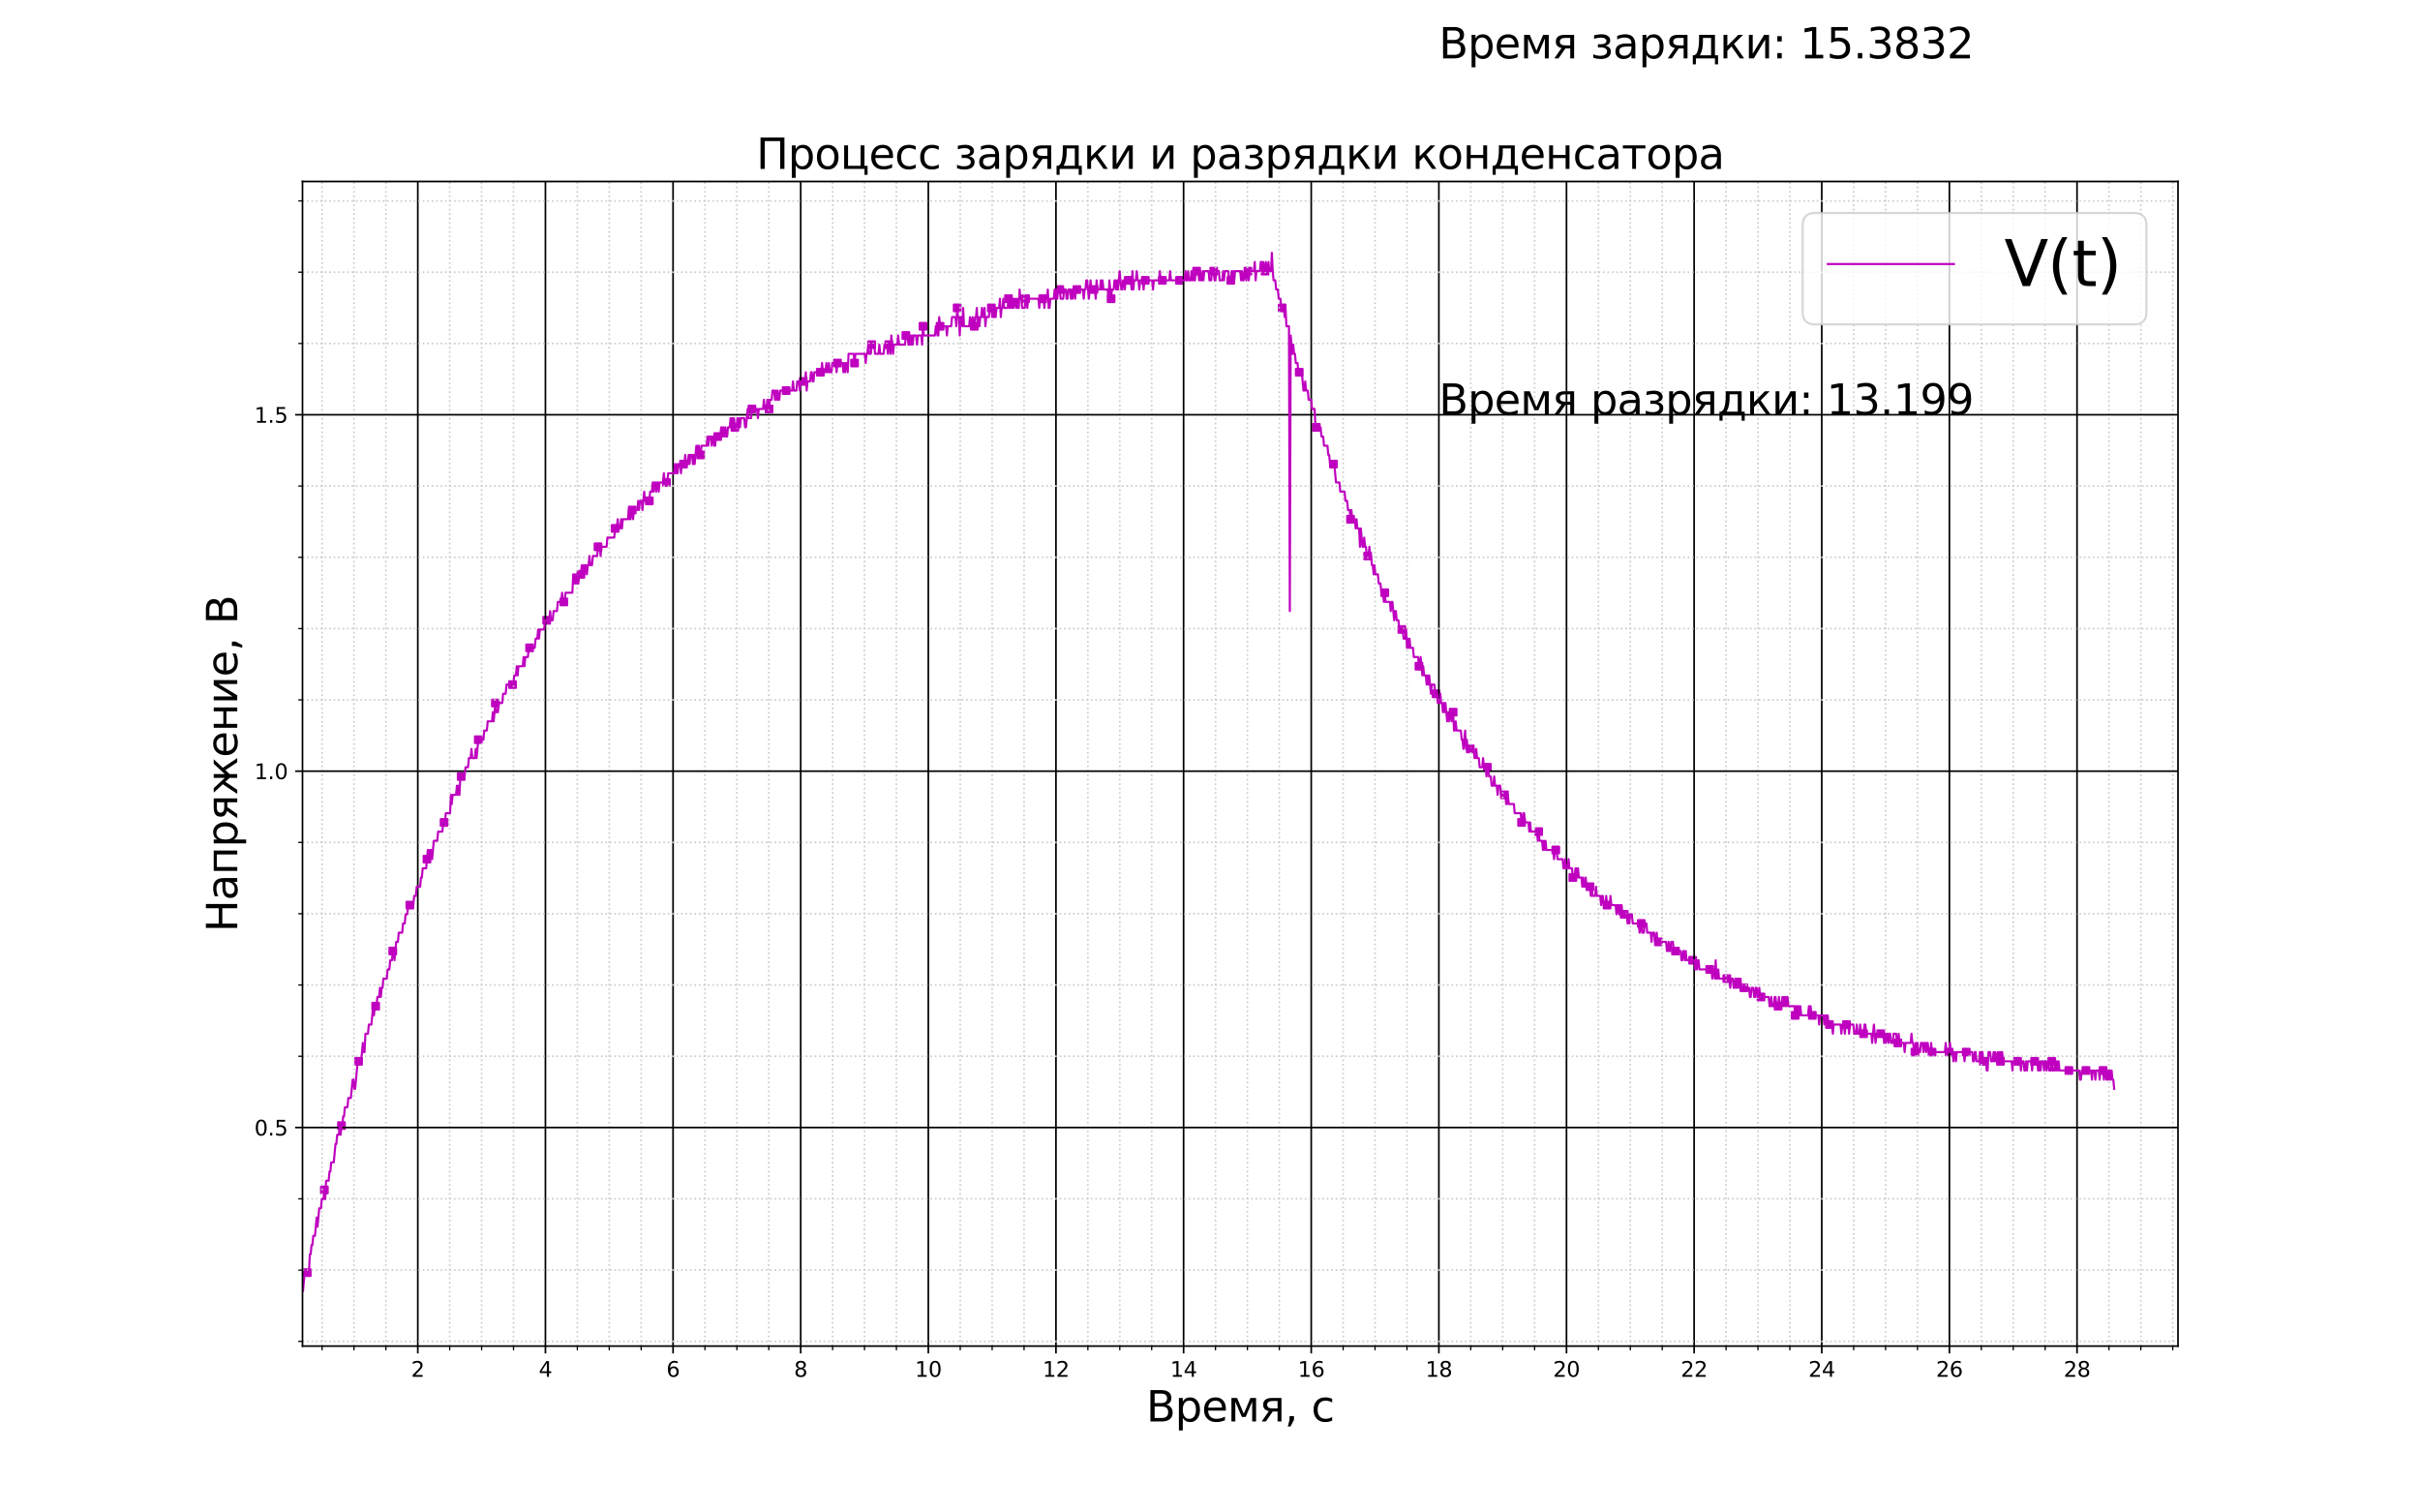 <?xml version="1.0" encoding="utf-8" standalone="no"?>
<!DOCTYPE svg PUBLIC "-//W3C//DTD SVG 1.1//EN"
  "http://www.w3.org/Graphics/SVG/1.1/DTD/svg11.dtd">
<svg xmlns:xlink="http://www.w3.org/1999/xlink" width="1152pt" height="720pt" viewBox="0 0 1152 720" xmlns="http://www.w3.org/2000/svg" version="1.1">
 <rect x="0" y="0" width="1152" height="720" fill="#333333" stroke="none"/>
 <defs>
  <style type="text/css">*{stroke-linejoin: round; stroke-linecap: butt}</style>
 </defs>
 <g id="figure_1">
  <g id="patch_1">
   <path d="M 0 720 
L 1152 720 
L 1152 0 
L 0 0 
z
" style="fill: #ffffff; stroke: #ffffff; stroke-width: 2; stroke-linejoin: miter"/>
  </g>
  <g id="axes_1">
   <g id="patch_2">
    <path d="M 144 640.8 
L 1036.8 640.8 
L 1036.8 86.4 
L 144 86.4 
z
" style="fill: #ffffff"/>
   </g>
   <g id="PathCollection_1">
    <defs>
     <path id="m8bdcdd32fa" d="M -1.581 1.581 
L 1.581 1.581 
L 1.581 -1.581 
L -1.581 -1.581 
z
" style="stroke: #bf00bf"/>
    </defs>
    <g clip-path="url(#p1a2283c9c7)">
     <use xlink:href="#m8bdcdd32fa" x="138.126" y="640.8" style="fill: #bf00bf; stroke: #bf00bf"/>
     <use xlink:href="#m8bdcdd32fa" x="146.268" y="605.81" style="fill: #bf00bf; stroke: #bf00bf"/>
     <use xlink:href="#m8bdcdd32fa" x="154.409" y="566.447" style="fill: #bf00bf; stroke: #bf00bf"/>
     <use xlink:href="#m8bdcdd32fa" x="162.551" y="535.831" style="fill: #bf00bf; stroke: #bf00bf"/>
     <use xlink:href="#m8bdcdd32fa" x="170.692" y="505.216" style="fill: #bf00bf; stroke: #bf00bf"/>
     <use xlink:href="#m8bdcdd32fa" x="178.834" y="478.973" style="fill: #bf00bf; stroke: #bf00bf"/>
     <use xlink:href="#m8bdcdd32fa" x="186.975" y="452.731" style="fill: #bf00bf; stroke: #bf00bf"/>
     <use xlink:href="#m8bdcdd32fa" x="195.117" y="430.863" style="fill: #bf00bf; stroke: #bf00bf"/>
     <use xlink:href="#m8bdcdd32fa" x="203.259" y="408.994" style="fill: #bf00bf; stroke: #bf00bf"/>
     <use xlink:href="#m8bdcdd32fa" x="211.4" y="391.5" style="fill: #bf00bf; stroke: #bf00bf"/>
     <use xlink:href="#m8bdcdd32fa" x="219.542" y="369.631" style="fill: #bf00bf; stroke: #bf00bf"/>
     <use xlink:href="#m8bdcdd32fa" x="227.683" y="352.136" style="fill: #bf00bf; stroke: #bf00bf"/>
     <use xlink:href="#m8bdcdd32fa" x="235.825" y="334.642" style="fill: #bf00bf; stroke: #bf00bf"/>
     <use xlink:href="#m8bdcdd32fa" x="243.966" y="325.894" style="fill: #bf00bf; stroke: #bf00bf"/>
     <use xlink:href="#m8bdcdd32fa" x="252.108" y="308.4" style="fill: #bf00bf; stroke: #bf00bf"/>
     <use xlink:href="#m8bdcdd32fa" x="260.249" y="295.278" style="fill: #bf00bf; stroke: #bf00bf"/>
     <use xlink:href="#m8bdcdd32fa" x="268.391" y="286.531" style="fill: #bf00bf; stroke: #bf00bf"/>
     <use xlink:href="#m8bdcdd32fa" x="276.532" y="273.41" style="fill: #bf00bf; stroke: #bf00bf"/>
     <use xlink:href="#m8bdcdd32fa" x="284.674" y="260.289" style="fill: #bf00bf; stroke: #bf00bf"/>
     <use xlink:href="#m8bdcdd32fa" x="292.815" y="251.542" style="fill: #bf00bf; stroke: #bf00bf"/>
     <use xlink:href="#m8bdcdd32fa" x="300.957" y="242.794" style="fill: #bf00bf; stroke: #bf00bf"/>
     <use xlink:href="#m8bdcdd32fa" x="309.099" y="238.421" style="fill: #bf00bf; stroke: #bf00bf"/>
     <use xlink:href="#m8bdcdd32fa" x="317.24" y="229.673" style="fill: #bf00bf; stroke: #bf00bf"/>
     <use xlink:href="#m8bdcdd32fa" x="325.382" y="220.926" style="fill: #bf00bf; stroke: #bf00bf"/>
     <use xlink:href="#m8bdcdd32fa" x="333.523" y="216.552" style="fill: #bf00bf; stroke: #bf00bf"/>
     <use xlink:href="#m8bdcdd32fa" x="341.665" y="207.805" style="fill: #bf00bf; stroke: #bf00bf"/>
     <use xlink:href="#m8bdcdd32fa" x="349.806" y="203.431" style="fill: #bf00bf; stroke: #bf00bf"/>
     <use xlink:href="#m8bdcdd32fa" x="357.948" y="194.684" style="fill: #bf00bf; stroke: #bf00bf"/>
     <use xlink:href="#m8bdcdd32fa" x="366.089" y="194.684" style="fill: #bf00bf; stroke: #bf00bf"/>
     <use xlink:href="#m8bdcdd32fa" x="374.231" y="185.936" style="fill: #bf00bf; stroke: #bf00bf"/>
     <use xlink:href="#m8bdcdd32fa" x="382.372" y="181.563" style="fill: #bf00bf; stroke: #bf00bf"/>
     <use xlink:href="#m8bdcdd32fa" x="390.514" y="177.189" style="fill: #bf00bf; stroke: #bf00bf"/>
     <use xlink:href="#m8bdcdd32fa" x="398.655" y="172.815" style="fill: #bf00bf; stroke: #bf00bf"/>
     <use xlink:href="#m8bdcdd32fa" x="406.797" y="172.815" style="fill: #bf00bf; stroke: #bf00bf"/>
     <use xlink:href="#m8bdcdd32fa" x="414.938" y="164.068" style="fill: #bf00bf; stroke: #bf00bf"/>
     <use xlink:href="#m8bdcdd32fa" x="423.08" y="164.068" style="fill: #bf00bf; stroke: #bf00bf"/>
     <use xlink:href="#m8bdcdd32fa" x="431.222" y="159.694" style="fill: #bf00bf; stroke: #bf00bf"/>
     <use xlink:href="#m8bdcdd32fa" x="439.363" y="155.32" style="fill: #bf00bf; stroke: #bf00bf"/>
     <use xlink:href="#m8bdcdd32fa" x="447.505" y="155.32" style="fill: #bf00bf; stroke: #bf00bf"/>
     <use xlink:href="#m8bdcdd32fa" x="455.646" y="146.573" style="fill: #bf00bf; stroke: #bf00bf"/>
     <use xlink:href="#m8bdcdd32fa" x="463.788" y="155.32" style="fill: #bf00bf; stroke: #bf00bf"/>
     <use xlink:href="#m8bdcdd32fa" x="471.929" y="146.573" style="fill: #bf00bf; stroke: #bf00bf"/>
     <use xlink:href="#m8bdcdd32fa" x="480.071" y="142.199" style="fill: #bf00bf; stroke: #bf00bf"/>
     <use xlink:href="#m8bdcdd32fa" x="488.212" y="142.199" style="fill: #bf00bf; stroke: #bf00bf"/>
     <use xlink:href="#m8bdcdd32fa" x="496.354" y="142.199" style="fill: #bf00bf; stroke: #bf00bf"/>
     <use xlink:href="#m8bdcdd32fa" x="504.495" y="137.826" style="fill: #bf00bf; stroke: #bf00bf"/>
     <use xlink:href="#m8bdcdd32fa" x="512.637" y="137.826" style="fill: #bf00bf; stroke: #bf00bf"/>
     <use xlink:href="#m8bdcdd32fa" x="520.778" y="137.826" style="fill: #bf00bf; stroke: #bf00bf"/>
     <use xlink:href="#m8bdcdd32fa" x="528.92" y="142.199" style="fill: #bf00bf; stroke: #bf00bf"/>
     <use xlink:href="#m8bdcdd32fa" x="537.062" y="133.452" style="fill: #bf00bf; stroke: #bf00bf"/>
     <use xlink:href="#m8bdcdd32fa" x="545.203" y="133.452" style="fill: #bf00bf; stroke: #bf00bf"/>
     <use xlink:href="#m8bdcdd32fa" x="553.345" y="133.452" style="fill: #bf00bf; stroke: #bf00bf"/>
     <use xlink:href="#m8bdcdd32fa" x="561.486" y="133.452" style="fill: #bf00bf; stroke: #bf00bf"/>
     <use xlink:href="#m8bdcdd32fa" x="569.628" y="129.078" style="fill: #bf00bf; stroke: #bf00bf"/>
     <use xlink:href="#m8bdcdd32fa" x="577.769" y="129.078" style="fill: #bf00bf; stroke: #bf00bf"/>
     <use xlink:href="#m8bdcdd32fa" x="585.911" y="133.452" style="fill: #bf00bf; stroke: #bf00bf"/>
     <use xlink:href="#m8bdcdd32fa" x="594.052" y="129.078" style="fill: #bf00bf; stroke: #bf00bf"/>
     <use xlink:href="#m8bdcdd32fa" x="602.194" y="129.078" style="fill: #bf00bf; stroke: #bf00bf"/>
     <use xlink:href="#m8bdcdd32fa" x="610.335" y="146.573" style="fill: #bf00bf; stroke: #bf00bf"/>
     <use xlink:href="#m8bdcdd32fa" x="618.477" y="177.189" style="fill: #bf00bf; stroke: #bf00bf"/>
     <use xlink:href="#m8bdcdd32fa" x="626.618" y="203.431" style="fill: #bf00bf; stroke: #bf00bf"/>
     <use xlink:href="#m8bdcdd32fa" x="634.76" y="220.926" style="fill: #bf00bf; stroke: #bf00bf"/>
     <use xlink:href="#m8bdcdd32fa" x="642.902" y="247.168" style="fill: #bf00bf; stroke: #bf00bf"/>
     <use xlink:href="#m8bdcdd32fa" x="651.043" y="264.663" style="fill: #bf00bf; stroke: #bf00bf"/>
     <use xlink:href="#m8bdcdd32fa" x="659.185" y="282.157" style="fill: #bf00bf; stroke: #bf00bf"/>
     <use xlink:href="#m8bdcdd32fa" x="667.326" y="299.652" style="fill: #bf00bf; stroke: #bf00bf"/>
     <use xlink:href="#m8bdcdd32fa" x="675.468" y="317.147" style="fill: #bf00bf; stroke: #bf00bf"/>
     <use xlink:href="#m8bdcdd32fa" x="683.609" y="330.268" style="fill: #bf00bf; stroke: #bf00bf"/>
     <use xlink:href="#m8bdcdd32fa" x="691.751" y="339.015" style="fill: #bf00bf; stroke: #bf00bf"/>
     <use xlink:href="#m8bdcdd32fa" x="699.892" y="356.51" style="fill: #bf00bf; stroke: #bf00bf"/>
     <use xlink:href="#m8bdcdd32fa" x="708.034" y="365.258" style="fill: #bf00bf; stroke: #bf00bf"/>
     <use xlink:href="#m8bdcdd32fa" x="716.175" y="378.379" style="fill: #bf00bf; stroke: #bf00bf"/>
     <use xlink:href="#m8bdcdd32fa" x="724.317" y="391.5" style="fill: #bf00bf; stroke: #bf00bf"/>
     <use xlink:href="#m8bdcdd32fa" x="732.458" y="395.873" style="fill: #bf00bf; stroke: #bf00bf"/>
     <use xlink:href="#m8bdcdd32fa" x="740.6" y="404.621" style="fill: #bf00bf; stroke: #bf00bf"/>
     <use xlink:href="#m8bdcdd32fa" x="748.741" y="417.742" style="fill: #bf00bf; stroke: #bf00bf"/>
     <use xlink:href="#m8bdcdd32fa" x="756.883" y="422.115" style="fill: #bf00bf; stroke: #bf00bf"/>
     <use xlink:href="#m8bdcdd32fa" x="765.025" y="430.863" style="fill: #bf00bf; stroke: #bf00bf"/>
     <use xlink:href="#m8bdcdd32fa" x="773.166" y="435.237" style="fill: #bf00bf; stroke: #bf00bf"/>
     <use xlink:href="#m8bdcdd32fa" x="781.308" y="439.61" style="fill: #bf00bf; stroke: #bf00bf"/>
     <use xlink:href="#m8bdcdd32fa" x="789.449" y="448.358" style="fill: #bf00bf; stroke: #bf00bf"/>
     <use xlink:href="#m8bdcdd32fa" x="797.591" y="452.731" style="fill: #bf00bf; stroke: #bf00bf"/>
     <use xlink:href="#m8bdcdd32fa" x="805.732" y="457.105" style="fill: #bf00bf; stroke: #bf00bf"/>
     <use xlink:href="#m8bdcdd32fa" x="813.874" y="461.479" style="fill: #bf00bf; stroke: #bf00bf"/>
     <use xlink:href="#m8bdcdd32fa" x="822.015" y="465.852" style="fill: #bf00bf; stroke: #bf00bf"/>
     <use xlink:href="#m8bdcdd32fa" x="830.157" y="470.226" style="fill: #bf00bf; stroke: #bf00bf"/>
     <use xlink:href="#m8bdcdd32fa" x="838.298" y="474.6" style="fill: #bf00bf; stroke: #bf00bf"/>
     <use xlink:href="#m8bdcdd32fa" x="846.44" y="478.973" style="fill: #bf00bf; stroke: #bf00bf"/>
     <use xlink:href="#m8bdcdd32fa" x="854.581" y="483.347" style="fill: #bf00bf; stroke: #bf00bf"/>
     <use xlink:href="#m8bdcdd32fa" x="862.723" y="483.347" style="fill: #bf00bf; stroke: #bf00bf"/>
     <use xlink:href="#m8bdcdd32fa" x="870.865" y="487.721" style="fill: #bf00bf; stroke: #bf00bf"/>
     <use xlink:href="#m8bdcdd32fa" x="879.006" y="487.721" style="fill: #bf00bf; stroke: #bf00bf"/>
     <use xlink:href="#m8bdcdd32fa" x="887.148" y="492.095" style="fill: #bf00bf; stroke: #bf00bf"/>
     <use xlink:href="#m8bdcdd32fa" x="895.289" y="492.095" style="fill: #bf00bf; stroke: #bf00bf"/>
     <use xlink:href="#m8bdcdd32fa" x="903.431" y="496.468" style="fill: #bf00bf; stroke: #bf00bf"/>
     <use xlink:href="#m8bdcdd32fa" x="911.572" y="500.842" style="fill: #bf00bf; stroke: #bf00bf"/>
     <use xlink:href="#m8bdcdd32fa" x="919.714" y="500.842" style="fill: #bf00bf; stroke: #bf00bf"/>
     <use xlink:href="#m8bdcdd32fa" x="927.855" y="500.842" style="fill: #bf00bf; stroke: #bf00bf"/>
     <use xlink:href="#m8bdcdd32fa" x="935.997" y="500.842" style="fill: #bf00bf; stroke: #bf00bf"/>
     <use xlink:href="#m8bdcdd32fa" x="944.138" y="505.216" style="fill: #bf00bf; stroke: #bf00bf"/>
     <use xlink:href="#m8bdcdd32fa" x="952.28" y="505.216" style="fill: #bf00bf; stroke: #bf00bf"/>
     <use xlink:href="#m8bdcdd32fa" x="960.421" y="505.216" style="fill: #bf00bf; stroke: #bf00bf"/>
     <use xlink:href="#m8bdcdd32fa" x="968.563" y="505.216" style="fill: #bf00bf; stroke: #bf00bf"/>
     <use xlink:href="#m8bdcdd32fa" x="976.705" y="505.216" style="fill: #bf00bf; stroke: #bf00bf"/>
     <use xlink:href="#m8bdcdd32fa" x="984.846" y="509.589" style="fill: #bf00bf; stroke: #bf00bf"/>
     <use xlink:href="#m8bdcdd32fa" x="992.988" y="509.589" style="fill: #bf00bf; stroke: #bf00bf"/>
     <use xlink:href="#m8bdcdd32fa" x="1001.129" y="509.589" style="fill: #bf00bf; stroke: #bf00bf"/>
    </g>
   </g>
   <g id="matplotlib.axis_1">
    <g id="xtick_1">
     <g id="line2d_1">
      <path d="M 198.884 640.8 
L 198.884 86.4 
" clip-path="url(#p1a2283c9c7)" style="fill: none; stroke: #000000; stroke-width: 0.8; stroke-linecap: square"/>
     </g>
     <g id="line2d_2">
      <defs>
       <path id="m6ce8abf780" d="M 0 0 
L 0 3.5 
" style="stroke: #000000; stroke-width: 0.8"/>
      </defs>
      <g>
       <use xlink:href="#m6ce8abf780" x="198.884" y="640.8" style="stroke: #000000; stroke-width: 0.8"/>
      </g>
     </g>
     <g id="text_1">
      <!-- 2 -->
      <g transform="translate(195.703 655.398) scale(0.1 -0.1)">
       <defs>
        <path id="DejaVuSans-32" d="M 1228 531 
L 3431 531 
L 3431 0 
L 469 0 
L 469 531 
Q 828 903 1448 1529 
Q 2069 2156 2228 2338 
Q 2531 2678 2651 2914 
Q 2772 3150 2772 3378 
Q 2772 3750 2511 3984 
Q 2250 4219 1831 4219 
Q 1534 4219 1204 4116 
Q 875 4013 500 3803 
L 500 4441 
Q 881 4594 1212 4672 
Q 1544 4750 1819 4750 
Q 2544 4750 2975 4387 
Q 3406 4025 3406 3419 
Q 3406 3131 3298 2873 
Q 3191 2616 2906 2266 
Q 2828 2175 2409 1742 
Q 1991 1309 1228 531 
z
" transform="scale(0.016)"/>
       </defs>
       <use xlink:href="#DejaVuSans-32"/>
      </g>
     </g>
    </g>
    <g id="xtick_2">
     <g id="line2d_3">
      <path d="M 259.642 640.8 
L 259.642 86.4 
" clip-path="url(#p1a2283c9c7)" style="fill: none; stroke: #000000; stroke-width: 0.8; stroke-linecap: square"/>
     </g>
     <g id="line2d_4">
      <g>
       <use xlink:href="#m6ce8abf780" x="259.642" y="640.8" style="stroke: #000000; stroke-width: 0.8"/>
      </g>
     </g>
     <g id="text_2">
      <!-- 4 -->
      <g transform="translate(256.46 655.398) scale(0.1 -0.1)">
       <defs>
        <path id="DejaVuSans-34" d="M 2419 4116 
L 825 1625 
L 2419 1625 
L 2419 4116 
z
M 2253 4666 
L 3047 4666 
L 3047 1625 
L 3713 1625 
L 3713 1100 
L 3047 1100 
L 3047 0 
L 2419 0 
L 2419 1100 
L 313 1100 
L 313 1709 
L 2253 4666 
z
" transform="scale(0.016)"/>
       </defs>
       <use xlink:href="#DejaVuSans-34"/>
      </g>
     </g>
    </g>
    <g id="xtick_3">
     <g id="line2d_5">
      <path d="M 320.399 640.8 
L 320.399 86.4 
" clip-path="url(#p1a2283c9c7)" style="fill: none; stroke: #000000; stroke-width: 0.8; stroke-linecap: square"/>
     </g>
     <g id="line2d_6">
      <g>
       <use xlink:href="#m6ce8abf780" x="320.399" y="640.8" style="stroke: #000000; stroke-width: 0.8"/>
      </g>
     </g>
     <g id="text_3">
      <!-- 6 -->
      <g transform="translate(317.218 655.398) scale(0.1 -0.1)">
       <defs>
        <path id="DejaVuSans-36" d="M 2113 2584 
Q 1688 2584 1439 2293 
Q 1191 2003 1191 1497 
Q 1191 994 1439 701 
Q 1688 409 2113 409 
Q 2538 409 2786 701 
Q 3034 994 3034 1497 
Q 3034 2003 2786 2293 
Q 2538 2584 2113 2584 
z
M 3366 4563 
L 3366 3988 
Q 3128 4100 2886 4159 
Q 2644 4219 2406 4219 
Q 1781 4219 1451 3797 
Q 1122 3375 1075 2522 
Q 1259 2794 1537 2939 
Q 1816 3084 2150 3084 
Q 2853 3084 3261 2657 
Q 3669 2231 3669 1497 
Q 3669 778 3244 343 
Q 2819 -91 2113 -91 
Q 1303 -91 875 529 
Q 447 1150 447 2328 
Q 447 3434 972 4092 
Q 1497 4750 2381 4750 
Q 2619 4750 2861 4703 
Q 3103 4656 3366 4563 
z
" transform="scale(0.016)"/>
       </defs>
       <use xlink:href="#DejaVuSans-36"/>
      </g>
     </g>
    </g>
    <g id="xtick_4">
     <g id="line2d_7">
      <path d="M 381.157 640.8 
L 381.157 86.4 
" clip-path="url(#p1a2283c9c7)" style="fill: none; stroke: #000000; stroke-width: 0.8; stroke-linecap: square"/>
     </g>
     <g id="line2d_8">
      <g>
       <use xlink:href="#m6ce8abf780" x="381.157" y="640.8" style="stroke: #000000; stroke-width: 0.8"/>
      </g>
     </g>
     <g id="text_4">
      <!-- 8 -->
      <g transform="translate(377.976 655.398) scale(0.1 -0.1)">
       <defs>
        <path id="DejaVuSans-38" d="M 2034 2216 
Q 1584 2216 1326 1975 
Q 1069 1734 1069 1313 
Q 1069 891 1326 650 
Q 1584 409 2034 409 
Q 2484 409 2743 651 
Q 3003 894 3003 1313 
Q 3003 1734 2745 1975 
Q 2488 2216 2034 2216 
z
M 1403 2484 
Q 997 2584 770 2862 
Q 544 3141 544 3541 
Q 544 4100 942 4425 
Q 1341 4750 2034 4750 
Q 2731 4750 3128 4425 
Q 3525 4100 3525 3541 
Q 3525 3141 3298 2862 
Q 3072 2584 2669 2484 
Q 3125 2378 3379 2068 
Q 3634 1759 3634 1313 
Q 3634 634 3220 271 
Q 2806 -91 2034 -91 
Q 1263 -91 848 271 
Q 434 634 434 1313 
Q 434 1759 690 2068 
Q 947 2378 1403 2484 
z
M 1172 3481 
Q 1172 3119 1398 2916 
Q 1625 2713 2034 2713 
Q 2441 2713 2670 2916 
Q 2900 3119 2900 3481 
Q 2900 3844 2670 4047 
Q 2441 4250 2034 4250 
Q 1625 4250 1398 4047 
Q 1172 3844 1172 3481 
z
" transform="scale(0.016)"/>
       </defs>
       <use xlink:href="#DejaVuSans-38"/>
      </g>
     </g>
    </g>
    <g id="xtick_5">
     <g id="line2d_9">
      <path d="M 441.915 640.8 
L 441.915 86.4 
" clip-path="url(#p1a2283c9c7)" style="fill: none; stroke: #000000; stroke-width: 0.8; stroke-linecap: square"/>
     </g>
     <g id="line2d_10">
      <g>
       <use xlink:href="#m6ce8abf780" x="441.915" y="640.8" style="stroke: #000000; stroke-width: 0.8"/>
      </g>
     </g>
     <g id="text_5">
      <!-- 10 -->
      <g transform="translate(435.552 655.398) scale(0.1 -0.1)">
       <defs>
        <path id="DejaVuSans-31" d="M 794 531 
L 1825 531 
L 1825 4091 
L 703 3866 
L 703 4441 
L 1819 4666 
L 2450 4666 
L 2450 531 
L 3481 531 
L 3481 0 
L 794 0 
L 794 531 
z
" transform="scale(0.016)"/>
        <path id="DejaVuSans-30" d="M 2034 4250 
Q 1547 4250 1301 3770 
Q 1056 3291 1056 2328 
Q 1056 1369 1301 889 
Q 1547 409 2034 409 
Q 2525 409 2770 889 
Q 3016 1369 3016 2328 
Q 3016 3291 2770 3770 
Q 2525 4250 2034 4250 
z
M 2034 4750 
Q 2819 4750 3233 4129 
Q 3647 3509 3647 2328 
Q 3647 1150 3233 529 
Q 2819 -91 2034 -91 
Q 1250 -91 836 529 
Q 422 1150 422 2328 
Q 422 3509 836 4129 
Q 1250 4750 2034 4750 
z
" transform="scale(0.016)"/>
       </defs>
       <use xlink:href="#DejaVuSans-31"/>
       <use xlink:href="#DejaVuSans-30" x="63.623"/>
      </g>
     </g>
    </g>
    <g id="xtick_6">
     <g id="line2d_11">
      <path d="M 502.673 640.8 
L 502.673 86.4 
" clip-path="url(#p1a2283c9c7)" style="fill: none; stroke: #000000; stroke-width: 0.8; stroke-linecap: square"/>
     </g>
     <g id="line2d_12">
      <g>
       <use xlink:href="#m6ce8abf780" x="502.673" y="640.8" style="stroke: #000000; stroke-width: 0.8"/>
      </g>
     </g>
     <g id="text_6">
      <!-- 12 -->
      <g transform="translate(496.31 655.398) scale(0.1 -0.1)">
       <use xlink:href="#DejaVuSans-31"/>
       <use xlink:href="#DejaVuSans-32" x="63.623"/>
      </g>
     </g>
    </g>
    <g id="xtick_7">
     <g id="line2d_13">
      <path d="M 563.43 640.8 
L 563.43 86.4 
" clip-path="url(#p1a2283c9c7)" style="fill: none; stroke: #000000; stroke-width: 0.8; stroke-linecap: square"/>
     </g>
     <g id="line2d_14">
      <g>
       <use xlink:href="#m6ce8abf780" x="563.43" y="640.8" style="stroke: #000000; stroke-width: 0.8"/>
      </g>
     </g>
     <g id="text_7">
      <!-- 14 -->
      <g transform="translate(557.068 655.398) scale(0.1 -0.1)">
       <use xlink:href="#DejaVuSans-31"/>
       <use xlink:href="#DejaVuSans-34" x="63.623"/>
      </g>
     </g>
    </g>
    <g id="xtick_8">
     <g id="line2d_15">
      <path d="M 624.188 640.8 
L 624.188 86.4 
" clip-path="url(#p1a2283c9c7)" style="fill: none; stroke: #000000; stroke-width: 0.8; stroke-linecap: square"/>
     </g>
     <g id="line2d_16">
      <g>
       <use xlink:href="#m6ce8abf780" x="624.188" y="640.8" style="stroke: #000000; stroke-width: 0.8"/>
      </g>
     </g>
     <g id="text_8">
      <!-- 16 -->
      <g transform="translate(617.826 655.398) scale(0.1 -0.1)">
       <use xlink:href="#DejaVuSans-31"/>
       <use xlink:href="#DejaVuSans-36" x="63.623"/>
      </g>
     </g>
    </g>
    <g id="xtick_9">
     <g id="line2d_17">
      <path d="M 684.946 640.8 
L 684.946 86.4 
" clip-path="url(#p1a2283c9c7)" style="fill: none; stroke: #000000; stroke-width: 0.8; stroke-linecap: square"/>
     </g>
     <g id="line2d_18">
      <g>
       <use xlink:href="#m6ce8abf780" x="684.946" y="640.8" style="stroke: #000000; stroke-width: 0.8"/>
      </g>
     </g>
     <g id="text_9">
      <!-- 18 -->
      <g transform="translate(678.583 655.398) scale(0.1 -0.1)">
       <use xlink:href="#DejaVuSans-31"/>
       <use xlink:href="#DejaVuSans-38" x="63.623"/>
      </g>
     </g>
    </g>
    <g id="xtick_10">
     <g id="line2d_19">
      <path d="M 745.704 640.8 
L 745.704 86.4 
" clip-path="url(#p1a2283c9c7)" style="fill: none; stroke: #000000; stroke-width: 0.8; stroke-linecap: square"/>
     </g>
     <g id="line2d_20">
      <g>
       <use xlink:href="#m6ce8abf780" x="745.704" y="640.8" style="stroke: #000000; stroke-width: 0.8"/>
      </g>
     </g>
     <g id="text_10">
      <!-- 20 -->
      <g transform="translate(739.341 655.398) scale(0.1 -0.1)">
       <use xlink:href="#DejaVuSans-32"/>
       <use xlink:href="#DejaVuSans-30" x="63.623"/>
      </g>
     </g>
    </g>
    <g id="xtick_11">
     <g id="line2d_21">
      <path d="M 806.461 640.8 
L 806.461 86.4 
" clip-path="url(#p1a2283c9c7)" style="fill: none; stroke: #000000; stroke-width: 0.8; stroke-linecap: square"/>
     </g>
     <g id="line2d_22">
      <g>
       <use xlink:href="#m6ce8abf780" x="806.461" y="640.8" style="stroke: #000000; stroke-width: 0.8"/>
      </g>
     </g>
     <g id="text_11">
      <!-- 22 -->
      <g transform="translate(800.099 655.398) scale(0.1 -0.1)">
       <use xlink:href="#DejaVuSans-32"/>
       <use xlink:href="#DejaVuSans-32" x="63.623"/>
      </g>
     </g>
    </g>
    <g id="xtick_12">
     <g id="line2d_23">
      <path d="M 867.219 640.8 
L 867.219 86.4 
" clip-path="url(#p1a2283c9c7)" style="fill: none; stroke: #000000; stroke-width: 0.8; stroke-linecap: square"/>
     </g>
     <g id="line2d_24">
      <g>
       <use xlink:href="#m6ce8abf780" x="867.219" y="640.8" style="stroke: #000000; stroke-width: 0.8"/>
      </g>
     </g>
     <g id="text_12">
      <!-- 24 -->
      <g transform="translate(860.857 655.398) scale(0.1 -0.1)">
       <use xlink:href="#DejaVuSans-32"/>
       <use xlink:href="#DejaVuSans-34" x="63.623"/>
      </g>
     </g>
    </g>
    <g id="xtick_13">
     <g id="line2d_25">
      <path d="M 927.977 640.8 
L 927.977 86.4 
" clip-path="url(#p1a2283c9c7)" style="fill: none; stroke: #000000; stroke-width: 0.8; stroke-linecap: square"/>
     </g>
     <g id="line2d_26">
      <g>
       <use xlink:href="#m6ce8abf780" x="927.977" y="640.8" style="stroke: #000000; stroke-width: 0.8"/>
      </g>
     </g>
     <g id="text_13">
      <!-- 26 -->
      <g transform="translate(921.614 655.398) scale(0.1 -0.1)">
       <use xlink:href="#DejaVuSans-32"/>
       <use xlink:href="#DejaVuSans-36" x="63.623"/>
      </g>
     </g>
    </g>
    <g id="xtick_14">
     <g id="line2d_27">
      <path d="M 988.735 640.8 
L 988.735 86.4 
" clip-path="url(#p1a2283c9c7)" style="fill: none; stroke: #000000; stroke-width: 0.8; stroke-linecap: square"/>
     </g>
     <g id="line2d_28">
      <g>
       <use xlink:href="#m6ce8abf780" x="988.735" y="640.8" style="stroke: #000000; stroke-width: 0.8"/>
      </g>
     </g>
     <g id="text_14">
      <!-- 28 -->
      <g transform="translate(982.372 655.398) scale(0.1 -0.1)">
       <use xlink:href="#DejaVuSans-32"/>
       <use xlink:href="#DejaVuSans-38" x="63.623"/>
      </g>
     </g>
    </g>
    <g id="xtick_15">
     <g id="line2d_29">
      <path d="M 153.316 640.8 
L 153.316 86.4 
" clip-path="url(#p1a2283c9c7)" style="fill: none; stroke-dasharray: 0.8,1.32; stroke-dashoffset: 0; stroke: #cccccc; stroke-width: 0.8"/>
     </g>
     <g id="line2d_30">
      <defs>
       <path id="m3c25800bf6" d="M 0 0 
L 0 2 
" style="stroke: #000000; stroke-width: 0.6"/>
      </defs>
      <g>
       <use xlink:href="#m3c25800bf6" x="153.316" y="640.8" style="stroke: #000000; stroke-width: 0.6"/>
      </g>
     </g>
    </g>
    <g id="xtick_16">
     <g id="line2d_31">
      <path d="M 168.505 640.8 
L 168.505 86.4 
" clip-path="url(#p1a2283c9c7)" style="fill: none; stroke-dasharray: 0.8,1.32; stroke-dashoffset: 0; stroke: #cccccc; stroke-width: 0.8"/>
     </g>
     <g id="line2d_32">
      <g>
       <use xlink:href="#m3c25800bf6" x="168.505" y="640.8" style="stroke: #000000; stroke-width: 0.6"/>
      </g>
     </g>
    </g>
    <g id="xtick_17">
     <g id="line2d_33">
      <path d="M 183.695 640.8 
L 183.695 86.4 
" clip-path="url(#p1a2283c9c7)" style="fill: none; stroke-dasharray: 0.8,1.32; stroke-dashoffset: 0; stroke: #cccccc; stroke-width: 0.8"/>
     </g>
     <g id="line2d_34">
      <g>
       <use xlink:href="#m3c25800bf6" x="183.695" y="640.8" style="stroke: #000000; stroke-width: 0.6"/>
      </g>
     </g>
    </g>
    <g id="xtick_18">
     <g id="line2d_35">
      <path d="M 214.073 640.8 
L 214.073 86.4 
" clip-path="url(#p1a2283c9c7)" style="fill: none; stroke-dasharray: 0.8,1.32; stroke-dashoffset: 0; stroke: #cccccc; stroke-width: 0.8"/>
     </g>
     <g id="line2d_36">
      <g>
       <use xlink:href="#m3c25800bf6" x="214.073" y="640.8" style="stroke: #000000; stroke-width: 0.6"/>
      </g>
     </g>
    </g>
    <g id="xtick_19">
     <g id="line2d_37">
      <path d="M 229.263 640.8 
L 229.263 86.4 
" clip-path="url(#p1a2283c9c7)" style="fill: none; stroke-dasharray: 0.8,1.32; stroke-dashoffset: 0; stroke: #cccccc; stroke-width: 0.8"/>
     </g>
     <g id="line2d_38">
      <g>
       <use xlink:href="#m3c25800bf6" x="229.263" y="640.8" style="stroke: #000000; stroke-width: 0.6"/>
      </g>
     </g>
    </g>
    <g id="xtick_20">
     <g id="line2d_39">
      <path d="M 244.452 640.8 
L 244.452 86.4 
" clip-path="url(#p1a2283c9c7)" style="fill: none; stroke-dasharray: 0.8,1.32; stroke-dashoffset: 0; stroke: #cccccc; stroke-width: 0.8"/>
     </g>
     <g id="line2d_40">
      <g>
       <use xlink:href="#m3c25800bf6" x="244.452" y="640.8" style="stroke: #000000; stroke-width: 0.6"/>
      </g>
     </g>
    </g>
    <g id="xtick_21">
     <g id="line2d_41">
      <path d="M 274.831 640.8 
L 274.831 86.4 
" clip-path="url(#p1a2283c9c7)" style="fill: none; stroke-dasharray: 0.8,1.32; stroke-dashoffset: 0; stroke: #cccccc; stroke-width: 0.8"/>
     </g>
     <g id="line2d_42">
      <g>
       <use xlink:href="#m3c25800bf6" x="274.831" y="640.8" style="stroke: #000000; stroke-width: 0.6"/>
      </g>
     </g>
    </g>
    <g id="xtick_22">
     <g id="line2d_43">
      <path d="M 290.021 640.8 
L 290.021 86.4 
" clip-path="url(#p1a2283c9c7)" style="fill: none; stroke-dasharray: 0.8,1.32; stroke-dashoffset: 0; stroke: #cccccc; stroke-width: 0.8"/>
     </g>
     <g id="line2d_44">
      <g>
       <use xlink:href="#m3c25800bf6" x="290.021" y="640.8" style="stroke: #000000; stroke-width: 0.6"/>
      </g>
     </g>
    </g>
    <g id="xtick_23">
     <g id="line2d_45">
      <path d="M 305.21 640.8 
L 305.21 86.4 
" clip-path="url(#p1a2283c9c7)" style="fill: none; stroke-dasharray: 0.8,1.32; stroke-dashoffset: 0; stroke: #cccccc; stroke-width: 0.8"/>
     </g>
     <g id="line2d_46">
      <g>
       <use xlink:href="#m3c25800bf6" x="305.21" y="640.8" style="stroke: #000000; stroke-width: 0.6"/>
      </g>
     </g>
    </g>
    <g id="xtick_24">
     <g id="line2d_47">
      <path d="M 335.589 640.8 
L 335.589 86.4 
" clip-path="url(#p1a2283c9c7)" style="fill: none; stroke-dasharray: 0.8,1.32; stroke-dashoffset: 0; stroke: #cccccc; stroke-width: 0.8"/>
     </g>
     <g id="line2d_48">
      <g>
       <use xlink:href="#m3c25800bf6" x="335.589" y="640.8" style="stroke: #000000; stroke-width: 0.6"/>
      </g>
     </g>
    </g>
    <g id="xtick_25">
     <g id="line2d_49">
      <path d="M 350.778 640.8 
L 350.778 86.4 
" clip-path="url(#p1a2283c9c7)" style="fill: none; stroke-dasharray: 0.8,1.32; stroke-dashoffset: 0; stroke: #cccccc; stroke-width: 0.8"/>
     </g>
     <g id="line2d_50">
      <g>
       <use xlink:href="#m3c25800bf6" x="350.778" y="640.8" style="stroke: #000000; stroke-width: 0.6"/>
      </g>
     </g>
    </g>
    <g id="xtick_26">
     <g id="line2d_51">
      <path d="M 365.968 640.8 
L 365.968 86.4 
" clip-path="url(#p1a2283c9c7)" style="fill: none; stroke-dasharray: 0.8,1.32; stroke-dashoffset: 0; stroke: #cccccc; stroke-width: 0.8"/>
     </g>
     <g id="line2d_52">
      <g>
       <use xlink:href="#m3c25800bf6" x="365.968" y="640.8" style="stroke: #000000; stroke-width: 0.6"/>
      </g>
     </g>
    </g>
    <g id="xtick_27">
     <g id="line2d_53">
      <path d="M 396.347 640.8 
L 396.347 86.4 
" clip-path="url(#p1a2283c9c7)" style="fill: none; stroke-dasharray: 0.8,1.32; stroke-dashoffset: 0; stroke: #cccccc; stroke-width: 0.8"/>
     </g>
     <g id="line2d_54">
      <g>
       <use xlink:href="#m3c25800bf6" x="396.347" y="640.8" style="stroke: #000000; stroke-width: 0.6"/>
      </g>
     </g>
    </g>
    <g id="xtick_28">
     <g id="line2d_55">
      <path d="M 411.536 640.8 
L 411.536 86.4 
" clip-path="url(#p1a2283c9c7)" style="fill: none; stroke-dasharray: 0.8,1.32; stroke-dashoffset: 0; stroke: #cccccc; stroke-width: 0.8"/>
     </g>
     <g id="line2d_56">
      <g>
       <use xlink:href="#m3c25800bf6" x="411.536" y="640.8" style="stroke: #000000; stroke-width: 0.6"/>
      </g>
     </g>
    </g>
    <g id="xtick_29">
     <g id="line2d_57">
      <path d="M 426.725 640.8 
L 426.725 86.4 
" clip-path="url(#p1a2283c9c7)" style="fill: none; stroke-dasharray: 0.8,1.32; stroke-dashoffset: 0; stroke: #cccccc; stroke-width: 0.8"/>
     </g>
     <g id="line2d_58">
      <g>
       <use xlink:href="#m3c25800bf6" x="426.725" y="640.8" style="stroke: #000000; stroke-width: 0.6"/>
      </g>
     </g>
    </g>
    <g id="xtick_30">
     <g id="line2d_59">
      <path d="M 457.104 640.8 
L 457.104 86.4 
" clip-path="url(#p1a2283c9c7)" style="fill: none; stroke-dasharray: 0.8,1.32; stroke-dashoffset: 0; stroke: #cccccc; stroke-width: 0.8"/>
     </g>
     <g id="line2d_60">
      <g>
       <use xlink:href="#m3c25800bf6" x="457.104" y="640.8" style="stroke: #000000; stroke-width: 0.6"/>
      </g>
     </g>
    </g>
    <g id="xtick_31">
     <g id="line2d_61">
      <path d="M 472.294 640.8 
L 472.294 86.4 
" clip-path="url(#p1a2283c9c7)" style="fill: none; stroke-dasharray: 0.8,1.32; stroke-dashoffset: 0; stroke: #cccccc; stroke-width: 0.8"/>
     </g>
     <g id="line2d_62">
      <g>
       <use xlink:href="#m3c25800bf6" x="472.294" y="640.8" style="stroke: #000000; stroke-width: 0.6"/>
      </g>
     </g>
    </g>
    <g id="xtick_32">
     <g id="line2d_63">
      <path d="M 487.483 640.8 
L 487.483 86.4 
" clip-path="url(#p1a2283c9c7)" style="fill: none; stroke-dasharray: 0.8,1.32; stroke-dashoffset: 0; stroke: #cccccc; stroke-width: 0.8"/>
     </g>
     <g id="line2d_64">
      <g>
       <use xlink:href="#m3c25800bf6" x="487.483" y="640.8" style="stroke: #000000; stroke-width: 0.6"/>
      </g>
     </g>
    </g>
    <g id="xtick_33">
     <g id="line2d_65">
      <path d="M 517.862 640.8 
L 517.862 86.4 
" clip-path="url(#p1a2283c9c7)" style="fill: none; stroke-dasharray: 0.8,1.32; stroke-dashoffset: 0; stroke: #cccccc; stroke-width: 0.8"/>
     </g>
     <g id="line2d_66">
      <g>
       <use xlink:href="#m3c25800bf6" x="517.862" y="640.8" style="stroke: #000000; stroke-width: 0.6"/>
      </g>
     </g>
    </g>
    <g id="xtick_34">
     <g id="line2d_67">
      <path d="M 533.052 640.8 
L 533.052 86.4 
" clip-path="url(#p1a2283c9c7)" style="fill: none; stroke-dasharray: 0.8,1.32; stroke-dashoffset: 0; stroke: #cccccc; stroke-width: 0.8"/>
     </g>
     <g id="line2d_68">
      <g>
       <use xlink:href="#m3c25800bf6" x="533.052" y="640.8" style="stroke: #000000; stroke-width: 0.6"/>
      </g>
     </g>
    </g>
    <g id="xtick_35">
     <g id="line2d_69">
      <path d="M 548.241 640.8 
L 548.241 86.4 
" clip-path="url(#p1a2283c9c7)" style="fill: none; stroke-dasharray: 0.8,1.32; stroke-dashoffset: 0; stroke: #cccccc; stroke-width: 0.8"/>
     </g>
     <g id="line2d_70">
      <g>
       <use xlink:href="#m3c25800bf6" x="548.241" y="640.8" style="stroke: #000000; stroke-width: 0.6"/>
      </g>
     </g>
    </g>
    <g id="xtick_36">
     <g id="line2d_71">
      <path d="M 578.62 640.8 
L 578.62 86.4 
" clip-path="url(#p1a2283c9c7)" style="fill: none; stroke-dasharray: 0.8,1.32; stroke-dashoffset: 0; stroke: #cccccc; stroke-width: 0.8"/>
     </g>
     <g id="line2d_72">
      <g>
       <use xlink:href="#m3c25800bf6" x="578.62" y="640.8" style="stroke: #000000; stroke-width: 0.6"/>
      </g>
     </g>
    </g>
    <g id="xtick_37">
     <g id="line2d_73">
      <path d="M 593.809 640.8 
L 593.809 86.4 
" clip-path="url(#p1a2283c9c7)" style="fill: none; stroke-dasharray: 0.8,1.32; stroke-dashoffset: 0; stroke: #cccccc; stroke-width: 0.8"/>
     </g>
     <g id="line2d_74">
      <g>
       <use xlink:href="#m3c25800bf6" x="593.809" y="640.8" style="stroke: #000000; stroke-width: 0.6"/>
      </g>
     </g>
    </g>
    <g id="xtick_38">
     <g id="line2d_75">
      <path d="M 608.999 640.8 
L 608.999 86.4 
" clip-path="url(#p1a2283c9c7)" style="fill: none; stroke-dasharray: 0.8,1.32; stroke-dashoffset: 0; stroke: #cccccc; stroke-width: 0.8"/>
     </g>
     <g id="line2d_76">
      <g>
       <use xlink:href="#m3c25800bf6" x="608.999" y="640.8" style="stroke: #000000; stroke-width: 0.6"/>
      </g>
     </g>
    </g>
    <g id="xtick_39">
     <g id="line2d_77">
      <path d="M 639.378 640.8 
L 639.378 86.4 
" clip-path="url(#p1a2283c9c7)" style="fill: none; stroke-dasharray: 0.8,1.32; stroke-dashoffset: 0; stroke: #cccccc; stroke-width: 0.8"/>
     </g>
     <g id="line2d_78">
      <g>
       <use xlink:href="#m3c25800bf6" x="639.378" y="640.8" style="stroke: #000000; stroke-width: 0.6"/>
      </g>
     </g>
    </g>
    <g id="xtick_40">
     <g id="line2d_79">
      <path d="M 654.567 640.8 
L 654.567 86.4 
" clip-path="url(#p1a2283c9c7)" style="fill: none; stroke-dasharray: 0.8,1.32; stroke-dashoffset: 0; stroke: #cccccc; stroke-width: 0.8"/>
     </g>
     <g id="line2d_80">
      <g>
       <use xlink:href="#m3c25800bf6" x="654.567" y="640.8" style="stroke: #000000; stroke-width: 0.6"/>
      </g>
     </g>
    </g>
    <g id="xtick_41">
     <g id="line2d_81">
      <path d="M 669.756 640.8 
L 669.756 86.4 
" clip-path="url(#p1a2283c9c7)" style="fill: none; stroke-dasharray: 0.8,1.32; stroke-dashoffset: 0; stroke: #cccccc; stroke-width: 0.8"/>
     </g>
     <g id="line2d_82">
      <g>
       <use xlink:href="#m3c25800bf6" x="669.756" y="640.8" style="stroke: #000000; stroke-width: 0.6"/>
      </g>
     </g>
    </g>
    <g id="xtick_42">
     <g id="line2d_83">
      <path d="M 700.135 640.8 
L 700.135 86.4 
" clip-path="url(#p1a2283c9c7)" style="fill: none; stroke-dasharray: 0.8,1.32; stroke-dashoffset: 0; stroke: #cccccc; stroke-width: 0.8"/>
     </g>
     <g id="line2d_84">
      <g>
       <use xlink:href="#m3c25800bf6" x="700.135" y="640.8" style="stroke: #000000; stroke-width: 0.6"/>
      </g>
     </g>
    </g>
    <g id="xtick_43">
     <g id="line2d_85">
      <path d="M 715.325 640.8 
L 715.325 86.4 
" clip-path="url(#p1a2283c9c7)" style="fill: none; stroke-dasharray: 0.8,1.32; stroke-dashoffset: 0; stroke: #cccccc; stroke-width: 0.8"/>
     </g>
     <g id="line2d_86">
      <g>
       <use xlink:href="#m3c25800bf6" x="715.325" y="640.8" style="stroke: #000000; stroke-width: 0.6"/>
      </g>
     </g>
    </g>
    <g id="xtick_44">
     <g id="line2d_87">
      <path d="M 730.514 640.8 
L 730.514 86.4 
" clip-path="url(#p1a2283c9c7)" style="fill: none; stroke-dasharray: 0.8,1.32; stroke-dashoffset: 0; stroke: #cccccc; stroke-width: 0.8"/>
     </g>
     <g id="line2d_88">
      <g>
       <use xlink:href="#m3c25800bf6" x="730.514" y="640.8" style="stroke: #000000; stroke-width: 0.6"/>
      </g>
     </g>
    </g>
    <g id="xtick_45">
     <g id="line2d_89">
      <path d="M 760.893 640.8 
L 760.893 86.4 
" clip-path="url(#p1a2283c9c7)" style="fill: none; stroke-dasharray: 0.8,1.32; stroke-dashoffset: 0; stroke: #cccccc; stroke-width: 0.8"/>
     </g>
     <g id="line2d_90">
      <g>
       <use xlink:href="#m3c25800bf6" x="760.893" y="640.8" style="stroke: #000000; stroke-width: 0.6"/>
      </g>
     </g>
    </g>
    <g id="xtick_46">
     <g id="line2d_91">
      <path d="M 776.082 640.8 
L 776.082 86.4 
" clip-path="url(#p1a2283c9c7)" style="fill: none; stroke-dasharray: 0.8,1.32; stroke-dashoffset: 0; stroke: #cccccc; stroke-width: 0.8"/>
     </g>
     <g id="line2d_92">
      <g>
       <use xlink:href="#m3c25800bf6" x="776.082" y="640.8" style="stroke: #000000; stroke-width: 0.6"/>
      </g>
     </g>
    </g>
    <g id="xtick_47">
     <g id="line2d_93">
      <path d="M 791.272 640.8 
L 791.272 86.4 
" clip-path="url(#p1a2283c9c7)" style="fill: none; stroke-dasharray: 0.8,1.32; stroke-dashoffset: 0; stroke: #cccccc; stroke-width: 0.8"/>
     </g>
     <g id="line2d_94">
      <g>
       <use xlink:href="#m3c25800bf6" x="791.272" y="640.8" style="stroke: #000000; stroke-width: 0.6"/>
      </g>
     </g>
    </g>
    <g id="xtick_48">
     <g id="line2d_95">
      <path d="M 821.651 640.8 
L 821.651 86.4 
" clip-path="url(#p1a2283c9c7)" style="fill: none; stroke-dasharray: 0.8,1.32; stroke-dashoffset: 0; stroke: #cccccc; stroke-width: 0.8"/>
     </g>
     <g id="line2d_96">
      <g>
       <use xlink:href="#m3c25800bf6" x="821.651" y="640.8" style="stroke: #000000; stroke-width: 0.6"/>
      </g>
     </g>
    </g>
    <g id="xtick_49">
     <g id="line2d_97">
      <path d="M 836.84 640.8 
L 836.84 86.4 
" clip-path="url(#p1a2283c9c7)" style="fill: none; stroke-dasharray: 0.8,1.32; stroke-dashoffset: 0; stroke: #cccccc; stroke-width: 0.8"/>
     </g>
     <g id="line2d_98">
      <g>
       <use xlink:href="#m3c25800bf6" x="836.84" y="640.8" style="stroke: #000000; stroke-width: 0.6"/>
      </g>
     </g>
    </g>
    <g id="xtick_50">
     <g id="line2d_99">
      <path d="M 852.03 640.8 
L 852.03 86.4 
" clip-path="url(#p1a2283c9c7)" style="fill: none; stroke-dasharray: 0.8,1.32; stroke-dashoffset: 0; stroke: #cccccc; stroke-width: 0.8"/>
     </g>
     <g id="line2d_100">
      <g>
       <use xlink:href="#m3c25800bf6" x="852.03" y="640.8" style="stroke: #000000; stroke-width: 0.6"/>
      </g>
     </g>
    </g>
    <g id="xtick_51">
     <g id="line2d_101">
      <path d="M 882.409 640.8 
L 882.409 86.4 
" clip-path="url(#p1a2283c9c7)" style="fill: none; stroke-dasharray: 0.8,1.32; stroke-dashoffset: 0; stroke: #cccccc; stroke-width: 0.8"/>
     </g>
     <g id="line2d_102">
      <g>
       <use xlink:href="#m3c25800bf6" x="882.409" y="640.8" style="stroke: #000000; stroke-width: 0.6"/>
      </g>
     </g>
    </g>
    <g id="xtick_52">
     <g id="line2d_103">
      <path d="M 897.598 640.8 
L 897.598 86.4 
" clip-path="url(#p1a2283c9c7)" style="fill: none; stroke-dasharray: 0.8,1.32; stroke-dashoffset: 0; stroke: #cccccc; stroke-width: 0.8"/>
     </g>
     <g id="line2d_104">
      <g>
       <use xlink:href="#m3c25800bf6" x="897.598" y="640.8" style="stroke: #000000; stroke-width: 0.6"/>
      </g>
     </g>
    </g>
    <g id="xtick_53">
     <g id="line2d_105">
      <path d="M 912.787 640.8 
L 912.787 86.4 
" clip-path="url(#p1a2283c9c7)" style="fill: none; stroke-dasharray: 0.8,1.32; stroke-dashoffset: 0; stroke: #cccccc; stroke-width: 0.8"/>
     </g>
     <g id="line2d_106">
      <g>
       <use xlink:href="#m3c25800bf6" x="912.787" y="640.8" style="stroke: #000000; stroke-width: 0.6"/>
      </g>
     </g>
    </g>
    <g id="xtick_54">
     <g id="line2d_107">
      <path d="M 943.166 640.8 
L 943.166 86.4 
" clip-path="url(#p1a2283c9c7)" style="fill: none; stroke-dasharray: 0.8,1.32; stroke-dashoffset: 0; stroke: #cccccc; stroke-width: 0.8"/>
     </g>
     <g id="line2d_108">
      <g>
       <use xlink:href="#m3c25800bf6" x="943.166" y="640.8" style="stroke: #000000; stroke-width: 0.6"/>
      </g>
     </g>
    </g>
    <g id="xtick_55">
     <g id="line2d_109">
      <path d="M 958.356 640.8 
L 958.356 86.4 
" clip-path="url(#p1a2283c9c7)" style="fill: none; stroke-dasharray: 0.8,1.32; stroke-dashoffset: 0; stroke: #cccccc; stroke-width: 0.8"/>
     </g>
     <g id="line2d_110">
      <g>
       <use xlink:href="#m3c25800bf6" x="958.356" y="640.8" style="stroke: #000000; stroke-width: 0.6"/>
      </g>
     </g>
    </g>
    <g id="xtick_56">
     <g id="line2d_111">
      <path d="M 973.545 640.8 
L 973.545 86.4 
" clip-path="url(#p1a2283c9c7)" style="fill: none; stroke-dasharray: 0.8,1.32; stroke-dashoffset: 0; stroke: #cccccc; stroke-width: 0.8"/>
     </g>
     <g id="line2d_112">
      <g>
       <use xlink:href="#m3c25800bf6" x="973.545" y="640.8" style="stroke: #000000; stroke-width: 0.6"/>
      </g>
     </g>
    </g>
    <g id="xtick_57">
     <g id="line2d_113">
      <path d="M 1003.924 640.8 
L 1003.924 86.4 
" clip-path="url(#p1a2283c9c7)" style="fill: none; stroke-dasharray: 0.8,1.32; stroke-dashoffset: 0; stroke: #cccccc; stroke-width: 0.8"/>
     </g>
     <g id="line2d_114">
      <g>
       <use xlink:href="#m3c25800bf6" x="1003.924" y="640.8" style="stroke: #000000; stroke-width: 0.6"/>
      </g>
     </g>
    </g>
    <g id="xtick_58">
     <g id="line2d_115">
      <path d="M 1019.113 640.8 
L 1019.113 86.4 
" clip-path="url(#p1a2283c9c7)" style="fill: none; stroke-dasharray: 0.8,1.32; stroke-dashoffset: 0; stroke: #cccccc; stroke-width: 0.8"/>
     </g>
     <g id="line2d_116">
      <g>
       <use xlink:href="#m3c25800bf6" x="1019.113" y="640.8" style="stroke: #000000; stroke-width: 0.6"/>
      </g>
     </g>
    </g>
    <g id="xtick_59">
     <g id="line2d_117">
      <path d="M 1034.303 640.8 
L 1034.303 86.4 
" clip-path="url(#p1a2283c9c7)" style="fill: none; stroke-dasharray: 0.8,1.32; stroke-dashoffset: 0; stroke: #cccccc; stroke-width: 0.8"/>
     </g>
     <g id="line2d_118">
      <g>
       <use xlink:href="#m3c25800bf6" x="1034.303" y="640.8" style="stroke: #000000; stroke-width: 0.6"/>
      </g>
     </g>
    </g>
    <g id="text_15">
     <!-- Время, с -->
     <g transform="translate(545.623 676.675) scale(0.2 -0.2)">
      <defs>
       <path id="DejaVuSans-412" d="M 1259 2228 
L 1259 519 
L 2272 519 
Q 2781 519 3026 730 
Q 3272 941 3272 1375 
Q 3272 1813 3026 2020 
Q 2781 2228 2272 2228 
L 1259 2228 
z
M 1259 4147 
L 1259 2741 
L 2194 2741 
Q 2656 2741 2882 2914 
Q 3109 3088 3109 3444 
Q 3109 3797 2882 3972 
Q 2656 4147 2194 4147 
L 1259 4147 
z
M 628 4666 
L 2241 4666 
Q 2963 4666 3353 4366 
Q 3744 4066 3744 3513 
Q 3744 3084 3544 2831 
Q 3344 2578 2956 2516 
Q 3422 2416 3680 2098 
Q 3938 1781 3938 1306 
Q 3938 681 3513 340 
Q 3088 0 2303 0 
L 628 0 
L 628 4666 
z
" transform="scale(0.016)"/>
       <path id="DejaVuSans-440" d="M 1159 525 
L 1159 -1331 
L 581 -1331 
L 581 3500 
L 1159 3500 
L 1159 2969 
Q 1341 3281 1617 3432 
Q 1894 3584 2278 3584 
Q 2916 3584 3314 3078 
Q 3713 2572 3713 1747 
Q 3713 922 3314 415 
Q 2916 -91 2278 -91 
Q 1894 -91 1617 61 
Q 1341 213 1159 525 
z
M 3116 1747 
Q 3116 2381 2855 2742 
Q 2594 3103 2138 3103 
Q 1681 3103 1420 2742 
Q 1159 2381 1159 1747 
Q 1159 1113 1420 752 
Q 1681 391 2138 391 
Q 2594 391 2855 752 
Q 3116 1113 3116 1747 
z
" transform="scale(0.016)"/>
       <path id="DejaVuSans-435" d="M 3597 1894 
L 3597 1613 
L 953 1613 
Q 991 1019 1311 708 
Q 1631 397 2203 397 
Q 2534 397 2845 478 
Q 3156 559 3463 722 
L 3463 178 
Q 3153 47 2828 -22 
Q 2503 -91 2169 -91 
Q 1331 -91 842 396 
Q 353 884 353 1716 
Q 353 2575 817 3079 
Q 1281 3584 2069 3584 
Q 2775 3584 3186 3129 
Q 3597 2675 3597 1894 
z
M 3022 2063 
Q 3016 2534 2758 2815 
Q 2500 3097 2075 3097 
Q 1594 3097 1305 2825 
Q 1016 2553 972 2059 
L 3022 2063 
z
" transform="scale(0.016)"/>
       <path id="DejaVuSans-43c" d="M 581 3500 
L 1422 3500 
L 2416 1156 
L 3413 3500 
L 4247 3500 
L 4247 0 
L 3669 0 
L 3669 2950 
L 2703 672 
L 2128 672 
L 1159 2950 
L 1159 0 
L 581 0 
L 581 3500 
z
" transform="scale(0.016)"/>
       <path id="DejaVuSans-44f" d="M 1181 2491 
Q 1181 2231 1381 2084 
Q 1581 1938 1953 1938 
L 2728 1938 
L 2728 3041 
L 1953 3041 
Q 1581 3041 1381 2897 
Q 1181 2753 1181 2491 
z
M 363 0 
L 1431 1534 
Q 1069 1616 828 1830 
Q 588 2044 588 2491 
Q 588 2997 923 3248 
Q 1259 3500 1938 3500 
L 3306 3500 
L 3306 0 
L 2728 0 
L 2728 1478 
L 2013 1478 
L 981 0 
L 363 0 
z
" transform="scale(0.016)"/>
       <path id="DejaVuSans-2c" d="M 750 794 
L 1409 794 
L 1409 256 
L 897 -744 
L 494 -744 
L 750 256 
L 750 794 
z
" transform="scale(0.016)"/>
       <path id="DejaVuSans-20" transform="scale(0.016)"/>
       <path id="DejaVuSans-441" d="M 3122 3366 
L 3122 2828 
Q 2878 2963 2633 3030 
Q 2388 3097 2138 3097 
Q 1578 3097 1268 2742 
Q 959 2388 959 1747 
Q 959 1106 1268 751 
Q 1578 397 2138 397 
Q 2388 397 2633 464 
Q 2878 531 3122 666 
L 3122 134 
Q 2881 22 2623 -34 
Q 2366 -91 2075 -91 
Q 1284 -91 818 406 
Q 353 903 353 1747 
Q 353 2603 823 3093 
Q 1294 3584 2113 3584 
Q 2378 3584 2631 3529 
Q 2884 3475 3122 3366 
z
" transform="scale(0.016)"/>
      </defs>
      <use xlink:href="#DejaVuSans-412"/>
      <use xlink:href="#DejaVuSans-440" x="68.604"/>
      <use xlink:href="#DejaVuSans-435" x="132.08"/>
      <use xlink:href="#DejaVuSans-43c" x="193.604"/>
      <use xlink:href="#DejaVuSans-44f" x="269.043"/>
      <use xlink:href="#DejaVuSans-2c" x="329.199"/>
      <use xlink:href="#DejaVuSans-20" x="360.986"/>
      <use xlink:href="#DejaVuSans-441" x="392.773"/>
     </g>
    </g>
   </g>
   <g id="matplotlib.axis_2">
    <g id="ytick_1">
     <g id="line2d_119">
      <path d="M 144 536.751 
L 1036.8 536.751 
" clip-path="url(#p1a2283c9c7)" style="fill: none; stroke: #000000; stroke-width: 0.8; stroke-linecap: square"/>
     </g>
     <g id="line2d_120">
      <defs>
       <path id="m8dfad81d21" d="M 0 0 
L -3.5 0 
" style="stroke: #000000; stroke-width: 0.8"/>
      </defs>
      <g>
       <use xlink:href="#m8dfad81d21" x="144" y="536.751" style="stroke: #000000; stroke-width: 0.8"/>
      </g>
     </g>
     <g id="text_16">
      <!-- 0.5 -->
      <g transform="translate(121.097 540.55) scale(0.1 -0.1)">
       <defs>
        <path id="DejaVuSans-2e" d="M 684 794 
L 1344 794 
L 1344 0 
L 684 0 
L 684 794 
z
" transform="scale(0.016)"/>
        <path id="DejaVuSans-35" d="M 691 4666 
L 3169 4666 
L 3169 4134 
L 1269 4134 
L 1269 2991 
Q 1406 3038 1543 3061 
Q 1681 3084 1819 3084 
Q 2600 3084 3056 2656 
Q 3513 2228 3513 1497 
Q 3513 744 3044 326 
Q 2575 -91 1722 -91 
Q 1428 -91 1123 -41 
Q 819 9 494 109 
L 494 744 
Q 775 591 1075 516 
Q 1375 441 1709 441 
Q 2250 441 2565 725 
Q 2881 1009 2881 1497 
Q 2881 1984 2565 2268 
Q 2250 2553 1709 2553 
Q 1456 2553 1204 2497 
Q 953 2441 691 2322 
L 691 4666 
z
" transform="scale(0.016)"/>
       </defs>
       <use xlink:href="#DejaVuSans-30"/>
       <use xlink:href="#DejaVuSans-2e" x="63.623"/>
       <use xlink:href="#DejaVuSans-35" x="95.41"/>
      </g>
     </g>
    </g>
    <g id="ytick_2">
     <g id="line2d_121">
      <path d="M 144 367.097 
L 1036.8 367.097 
" clip-path="url(#p1a2283c9c7)" style="fill: none; stroke: #000000; stroke-width: 0.8; stroke-linecap: square"/>
     </g>
     <g id="line2d_122">
      <g>
       <use xlink:href="#m8dfad81d21" x="144" y="367.097" style="stroke: #000000; stroke-width: 0.8"/>
      </g>
     </g>
     <g id="text_17">
      <!-- 1.0 -->
      <g transform="translate(121.097 370.896) scale(0.1 -0.1)">
       <use xlink:href="#DejaVuSans-31"/>
       <use xlink:href="#DejaVuSans-2e" x="63.623"/>
       <use xlink:href="#DejaVuSans-30" x="95.41"/>
      </g>
     </g>
    </g>
    <g id="ytick_3">
     <g id="line2d_123">
      <path d="M 144 197.442 
L 1036.8 197.442 
" clip-path="url(#p1a2283c9c7)" style="fill: none; stroke: #000000; stroke-width: 0.8; stroke-linecap: square"/>
     </g>
     <g id="line2d_124">
      <g>
       <use xlink:href="#m8dfad81d21" x="144" y="197.442" style="stroke: #000000; stroke-width: 0.8"/>
      </g>
     </g>
     <g id="text_18">
      <!-- 1.5 -->
      <g transform="translate(121.097 201.241) scale(0.1 -0.1)">
       <use xlink:href="#DejaVuSans-31"/>
       <use xlink:href="#DejaVuSans-2e" x="63.623"/>
       <use xlink:href="#DejaVuSans-35" x="95.41"/>
      </g>
     </g>
    </g>
    <g id="ytick_4">
     <g id="line2d_125">
      <path d="M 144 638.544 
L 1036.8 638.544 
" clip-path="url(#p1a2283c9c7)" style="fill: none; stroke-dasharray: 0.8,1.32; stroke-dashoffset: 0; stroke: #cccccc; stroke-width: 0.8"/>
     </g>
     <g id="line2d_126">
      <defs>
       <path id="m88c899e78c" d="M 0 0 
L -2 0 
" style="stroke: #000000; stroke-width: 0.6"/>
      </defs>
      <g>
       <use xlink:href="#m88c899e78c" x="144" y="638.544" style="stroke: #000000; stroke-width: 0.6"/>
      </g>
     </g>
    </g>
    <g id="ytick_5">
     <g id="line2d_127">
      <path d="M 144 604.613 
L 1036.8 604.613 
" clip-path="url(#p1a2283c9c7)" style="fill: none; stroke-dasharray: 0.8,1.32; stroke-dashoffset: 0; stroke: #cccccc; stroke-width: 0.8"/>
     </g>
     <g id="line2d_128">
      <g>
       <use xlink:href="#m88c899e78c" x="144" y="604.613" style="stroke: #000000; stroke-width: 0.6"/>
      </g>
     </g>
    </g>
    <g id="ytick_6">
     <g id="line2d_129">
      <path d="M 144 570.682 
L 1036.8 570.682 
" clip-path="url(#p1a2283c9c7)" style="fill: none; stroke-dasharray: 0.8,1.32; stroke-dashoffset: 0; stroke: #cccccc; stroke-width: 0.8"/>
     </g>
     <g id="line2d_130">
      <g>
       <use xlink:href="#m88c899e78c" x="144" y="570.682" style="stroke: #000000; stroke-width: 0.6"/>
      </g>
     </g>
    </g>
    <g id="ytick_7">
     <g id="line2d_131">
      <path d="M 144 502.82 
L 1036.8 502.82 
" clip-path="url(#p1a2283c9c7)" style="fill: none; stroke-dasharray: 0.8,1.32; stroke-dashoffset: 0; stroke: #cccccc; stroke-width: 0.8"/>
     </g>
     <g id="line2d_132">
      <g>
       <use xlink:href="#m88c899e78c" x="144" y="502.82" style="stroke: #000000; stroke-width: 0.6"/>
      </g>
     </g>
    </g>
    <g id="ytick_8">
     <g id="line2d_133">
      <path d="M 144 468.889 
L 1036.8 468.889 
" clip-path="url(#p1a2283c9c7)" style="fill: none; stroke-dasharray: 0.8,1.32; stroke-dashoffset: 0; stroke: #cccccc; stroke-width: 0.8"/>
     </g>
     <g id="line2d_134">
      <g>
       <use xlink:href="#m88c899e78c" x="144" y="468.889" style="stroke: #000000; stroke-width: 0.6"/>
      </g>
     </g>
    </g>
    <g id="ytick_9">
     <g id="line2d_135">
      <path d="M 144 434.958 
L 1036.8 434.958 
" clip-path="url(#p1a2283c9c7)" style="fill: none; stroke-dasharray: 0.8,1.32; stroke-dashoffset: 0; stroke: #cccccc; stroke-width: 0.8"/>
     </g>
     <g id="line2d_136">
      <g>
       <use xlink:href="#m88c899e78c" x="144" y="434.958" style="stroke: #000000; stroke-width: 0.6"/>
      </g>
     </g>
    </g>
    <g id="ytick_10">
     <g id="line2d_137">
      <path d="M 144 401.027 
L 1036.8 401.027 
" clip-path="url(#p1a2283c9c7)" style="fill: none; stroke-dasharray: 0.8,1.32; stroke-dashoffset: 0; stroke: #cccccc; stroke-width: 0.8"/>
     </g>
     <g id="line2d_138">
      <g>
       <use xlink:href="#m88c899e78c" x="144" y="401.027" style="stroke: #000000; stroke-width: 0.6"/>
      </g>
     </g>
    </g>
    <g id="ytick_11">
     <g id="line2d_139">
      <path d="M 144 333.166 
L 1036.8 333.166 
" clip-path="url(#p1a2283c9c7)" style="fill: none; stroke-dasharray: 0.8,1.32; stroke-dashoffset: 0; stroke: #cccccc; stroke-width: 0.8"/>
     </g>
     <g id="line2d_140">
      <g>
       <use xlink:href="#m88c899e78c" x="144" y="333.166" style="stroke: #000000; stroke-width: 0.6"/>
      </g>
     </g>
    </g>
    <g id="ytick_12">
     <g id="line2d_141">
      <path d="M 144 299.235 
L 1036.8 299.235 
" clip-path="url(#p1a2283c9c7)" style="fill: none; stroke-dasharray: 0.8,1.32; stroke-dashoffset: 0; stroke: #cccccc; stroke-width: 0.8"/>
     </g>
     <g id="line2d_142">
      <g>
       <use xlink:href="#m88c899e78c" x="144" y="299.235" style="stroke: #000000; stroke-width: 0.6"/>
      </g>
     </g>
    </g>
    <g id="ytick_13">
     <g id="line2d_143">
      <path d="M 144 265.304 
L 1036.8 265.304 
" clip-path="url(#p1a2283c9c7)" style="fill: none; stroke-dasharray: 0.8,1.32; stroke-dashoffset: 0; stroke: #cccccc; stroke-width: 0.8"/>
     </g>
     <g id="line2d_144">
      <g>
       <use xlink:href="#m88c899e78c" x="144" y="265.304" style="stroke: #000000; stroke-width: 0.6"/>
      </g>
     </g>
    </g>
    <g id="ytick_14">
     <g id="line2d_145">
      <path d="M 144 231.373 
L 1036.8 231.373 
" clip-path="url(#p1a2283c9c7)" style="fill: none; stroke-dasharray: 0.8,1.32; stroke-dashoffset: 0; stroke: #cccccc; stroke-width: 0.8"/>
     </g>
     <g id="line2d_146">
      <g>
       <use xlink:href="#m88c899e78c" x="144" y="231.373" style="stroke: #000000; stroke-width: 0.6"/>
      </g>
     </g>
    </g>
    <g id="ytick_15">
     <g id="line2d_147">
      <path d="M 144 163.511 
L 1036.8 163.511 
" clip-path="url(#p1a2283c9c7)" style="fill: none; stroke-dasharray: 0.8,1.32; stroke-dashoffset: 0; stroke: #cccccc; stroke-width: 0.8"/>
     </g>
     <g id="line2d_148">
      <g>
       <use xlink:href="#m88c899e78c" x="144" y="163.511" style="stroke: #000000; stroke-width: 0.6"/>
      </g>
     </g>
    </g>
    <g id="ytick_16">
     <g id="line2d_149">
      <path d="M 144 129.58 
L 1036.8 129.58 
" clip-path="url(#p1a2283c9c7)" style="fill: none; stroke-dasharray: 0.8,1.32; stroke-dashoffset: 0; stroke: #cccccc; stroke-width: 0.8"/>
     </g>
     <g id="line2d_150">
      <g>
       <use xlink:href="#m88c899e78c" x="144" y="129.58" style="stroke: #000000; stroke-width: 0.6"/>
      </g>
     </g>
    </g>
    <g id="ytick_17">
     <g id="line2d_151">
      <path d="M 144 95.65 
L 1036.8 95.65 
" clip-path="url(#p1a2283c9c7)" style="fill: none; stroke-dasharray: 0.8,1.32; stroke-dashoffset: 0; stroke: #cccccc; stroke-width: 0.8"/>
     </g>
     <g id="line2d_152">
      <g>
       <use xlink:href="#m88c899e78c" x="144" y="95.65" style="stroke: #000000; stroke-width: 0.6"/>
      </g>
     </g>
    </g>
    <g id="text_19">
     <!-- Напряжение, В -->
     <g transform="translate(112.938 443.719) rotate(-90) scale(0.2 -0.2)">
      <defs>
       <path id="DejaVuSans-41d" d="M 628 4666 
L 1259 4666 
L 1259 2753 
L 3553 2753 
L 3553 4666 
L 4184 4666 
L 4184 0 
L 3553 0 
L 3553 2222 
L 1259 2222 
L 1259 0 
L 628 0 
L 628 4666 
z
" transform="scale(0.016)"/>
       <path id="DejaVuSans-430" d="M 2194 1759 
Q 1497 1759 1228 1600 
Q 959 1441 959 1056 
Q 959 750 1161 570 
Q 1363 391 1709 391 
Q 2188 391 2477 730 
Q 2766 1069 2766 1631 
L 2766 1759 
L 2194 1759 
z
M 3341 1997 
L 3341 0 
L 2766 0 
L 2766 531 
Q 2569 213 2275 61 
Q 1981 -91 1556 -91 
Q 1019 -91 701 211 
Q 384 513 384 1019 
Q 384 1609 779 1909 
Q 1175 2209 1959 2209 
L 2766 2209 
L 2766 2266 
Q 2766 2663 2505 2880 
Q 2244 3097 1772 3097 
Q 1472 3097 1187 3025 
Q 903 2953 641 2809 
L 641 3341 
Q 956 3463 1253 3523 
Q 1550 3584 1831 3584 
Q 2591 3584 2966 3190 
Q 3341 2797 3341 1997 
z
" transform="scale(0.016)"/>
       <path id="DejaVuSans-43f" d="M 3603 3500 
L 3603 0 
L 3025 0 
L 3025 3041 
L 1159 3041 
L 1159 0 
L 581 0 
L 581 3500 
L 3603 3500 
z
" transform="scale(0.016)"/>
       <path id="DejaVuSans-436" d="M 2597 3500 
L 3169 3500 
L 3169 1856 
L 4697 3500 
L 5366 3500 
L 4109 2153 
L 5547 0 
L 4931 0 
L 3753 1769 
L 3169 1141 
L 3169 0 
L 2597 0 
L 2597 1141 
L 2013 1769 
L 834 0 
L 219 0 
L 1656 2153 
L 400 3500 
L 1069 3500 
L 2597 1856 
L 2597 3500 
z
" transform="scale(0.016)"/>
       <path id="DejaVuSans-43d" d="M 581 3500 
L 1159 3500 
L 1159 2072 
L 3025 2072 
L 3025 3500 
L 3603 3500 
L 3603 0 
L 3025 0 
L 3025 1613 
L 1159 1613 
L 1159 0 
L 581 0 
L 581 3500 
z
" transform="scale(0.016)"/>
       <path id="DejaVuSans-438" d="M 3578 3500 
L 3578 0 
L 3006 0 
L 3006 2809 
L 1319 0 
L 581 0 
L 581 3500 
L 1153 3500 
L 1153 697 
L 2838 3500 
L 3578 3500 
z
" transform="scale(0.016)"/>
      </defs>
      <use xlink:href="#DejaVuSans-41d"/>
      <use xlink:href="#DejaVuSans-430" x="75.195"/>
      <use xlink:href="#DejaVuSans-43f" x="136.475"/>
      <use xlink:href="#DejaVuSans-440" x="201.855"/>
      <use xlink:href="#DejaVuSans-44f" x="265.332"/>
      <use xlink:href="#DejaVuSans-436" x="325.488"/>
      <use xlink:href="#DejaVuSans-435" x="415.576"/>
      <use xlink:href="#DejaVuSans-43d" x="477.1"/>
      <use xlink:href="#DejaVuSans-438" x="542.48"/>
      <use xlink:href="#DejaVuSans-435" x="607.471"/>
      <use xlink:href="#DejaVuSans-2c" x="668.994"/>
      <use xlink:href="#DejaVuSans-20" x="700.781"/>
      <use xlink:href="#DejaVuSans-412" x="732.568"/>
     </g>
    </g>
   </g>
   <g id="line2d_153">
    <path d="M 143.825 614.558 
L 144.232 614.558 
L 145.047 605.81 
L 147.082 605.81 
L 147.489 597.063 
L 147.896 597.063 
L 148.303 592.689 
L 148.71 592.689 
L 149.117 588.316 
L 149.931 588.316 
L 150.746 579.568 
L 151.153 583.942 
L 151.967 575.195 
L 152.781 575.195 
L 153.188 570.821 
L 154.002 570.821 
L 154.409 566.447 
L 154.816 570.821 
L 155.223 562.074 
L 156.445 562.074 
L 156.852 557.7 
L 157.259 557.7 
L 157.666 553.326 
L 158.887 553.326 
L 159.701 544.579 
L 160.108 544.579 
L 160.515 540.205 
L 161.33 540.205 
L 161.737 535.831 
L 162.144 540.205 
L 162.551 535.831 
L 162.958 535.831 
L 163.365 531.458 
L 163.772 531.458 
L 164.179 527.084 
L 165.4 527.084 
L 165.807 522.71 
L 167.029 522.71 
L 167.843 513.963 
L 168.25 513.963 
L 168.657 518.337 
L 169.064 518.337 
L 170.285 505.216 
L 171.914 505.216 
L 172.728 496.468 
L 173.135 500.842 
L 173.542 500.842 
L 173.949 492.095 
L 175.17 492.095 
L 175.577 487.721 
L 176.799 487.721 
L 177.613 478.973 
L 178.02 483.347 
L 178.427 478.973 
L 179.241 478.973 
L 179.648 474.6 
L 180.462 474.6 
L 180.869 470.226 
L 181.276 474.6 
L 181.683 470.226 
L 182.091 470.226 
L 182.498 465.852 
L 184.126 465.852 
L 184.533 461.479 
L 185.347 461.479 
L 185.754 457.105 
L 186.568 457.105 
L 186.975 452.731 
L 187.383 452.731 
L 187.79 457.105 
L 188.604 448.358 
L 189.418 448.358 
L 189.825 443.984 
L 191.453 443.984 
L 191.86 439.61 
L 192.675 439.61 
L 193.082 435.237 
L 193.896 435.237 
L 194.303 430.863 
L 196.745 430.863 
L 197.152 426.489 
L 197.967 426.489 
L 198.374 422.115 
L 200.002 422.115 
L 200.409 417.742 
L 200.816 417.742 
L 201.223 413.368 
L 202.851 413.368 
L 203.666 404.621 
L 204.073 404.621 
L 204.48 408.994 
L 204.887 404.621 
L 205.294 404.621 
L 205.701 408.994 
L 206.515 400.247 
L 208.143 400.247 
L 208.551 395.873 
L 210.586 395.873 
L 210.993 391.5 
L 211.807 391.5 
L 212.214 387.126 
L 214.25 387.126 
L 214.657 378.379 
L 215.064 382.752 
L 215.471 378.379 
L 217.099 378.379 
L 217.506 374.005 
L 217.913 378.379 
L 218.32 374.005 
L 218.727 378.379 
L 219.135 369.631 
L 221.17 369.631 
L 221.577 365.258 
L 222.798 365.258 
L 223.205 360.884 
L 224.019 360.884 
L 224.427 356.51 
L 224.834 360.884 
L 226.055 360.884 
L 226.462 356.51 
L 226.869 360.884 
L 227.683 352.136 
L 230.126 352.136 
L 230.533 347.763 
L 231.754 347.763 
L 232.161 343.389 
L 234.196 343.389 
L 234.603 339.015 
L 235.011 343.389 
L 235.825 334.642 
L 236.232 339.015 
L 237.046 339.015 
L 237.453 334.642 
L 239.081 334.642 
L 239.488 330.268 
L 240.71 330.268 
L 241.117 325.894 
L 244.373 325.894 
L 244.78 321.521 
L 245.595 321.521 
L 246.002 317.147 
L 246.409 321.521 
L 246.816 317.147 
L 248.851 317.147 
L 249.258 312.773 
L 249.665 317.147 
L 250.072 312.773 
L 251.294 312.773 
L 251.701 308.4 
L 254.55 308.4 
L 254.957 304.026 
L 255.771 304.026 
L 256.179 299.652 
L 256.586 304.026 
L 256.993 299.652 
L 259.028 299.652 
L 259.435 295.278 
L 261.471 295.278 
L 261.878 290.905 
L 262.285 295.278 
L 263.099 295.278 
L 263.506 290.905 
L 265.134 290.905 
L 265.541 286.531 
L 267.17 286.531 
L 267.577 282.157 
L 267.984 286.531 
L 268.798 286.531 
L 269.205 282.157 
L 272.462 282.157 
L 272.869 273.41 
L 273.276 277.784 
L 273.683 273.41 
L 274.09 277.784 
L 274.497 273.41 
L 274.904 277.784 
L 275.311 277.784 
L 275.718 273.41 
L 276.532 273.41 
L 276.939 269.036 
L 277.347 273.41 
L 277.754 269.036 
L 278.161 273.41 
L 278.568 269.036 
L 278.975 269.036 
L 279.382 273.41 
L 279.789 269.036 
L 280.196 269.036 
L 280.603 264.663 
L 281.01 269.036 
L 281.824 269.036 
L 282.231 264.663 
L 284.267 264.663 
L 284.674 260.289 
L 285.488 260.289 
L 285.895 264.663 
L 286.302 260.289 
L 288.745 260.289 
L 289.152 255.915 
L 292.408 255.915 
L 292.815 251.542 
L 293.63 251.542 
L 294.037 247.168 
L 294.444 251.542 
L 295.258 251.542 
L 295.665 247.168 
L 296.072 251.542 
L 296.479 247.168 
L 298.922 247.168 
L 299.329 242.794 
L 299.736 247.168 
L 300.143 247.168 
L 300.55 242.794 
L 300.957 242.794 
L 301.364 247.168 
L 301.771 242.794 
L 303.399 242.794 
L 303.807 238.421 
L 304.214 242.794 
L 304.621 238.421 
L 305.435 238.421 
L 305.842 242.794 
L 306.656 234.047 
L 307.063 238.421 
L 309.099 238.421 
L 309.506 234.047 
L 310.32 234.047 
L 310.727 229.673 
L 311.134 234.047 
L 311.541 229.673 
L 311.948 229.673 
L 312.355 234.047 
L 312.762 229.673 
L 313.169 229.673 
L 313.576 234.047 
L 313.983 229.673 
L 315.612 229.673 
L 316.019 225.299 
L 316.426 229.673 
L 317.647 229.673 
L 318.054 225.299 
L 320.904 225.299 
L 321.311 220.926 
L 321.718 225.299 
L 322.125 220.926 
L 322.532 225.299 
L 322.939 220.926 
L 323.753 220.926 
L 324.16 225.299 
L 324.567 220.926 
L 325.789 220.926 
L 326.196 216.552 
L 326.603 220.926 
L 327.417 220.926 
L 327.824 216.552 
L 328.231 220.926 
L 328.638 216.552 
L 329.452 216.552 
L 329.859 220.926 
L 330.267 216.552 
L 330.674 220.926 
L 331.488 212.178 
L 331.895 216.552 
L 332.302 212.178 
L 332.709 212.178 
L 333.116 216.552 
L 333.523 216.552 
L 333.93 212.178 
L 336.373 212.178 
L 336.78 207.805 
L 337.187 212.178 
L 337.594 207.805 
L 338.408 207.805 
L 338.815 212.178 
L 339.222 207.805 
L 339.629 207.805 
L 340.036 212.178 
L 340.443 212.178 
L 340.851 207.805 
L 342.886 207.805 
L 343.293 203.431 
L 343.7 203.431 
L 344.107 207.805 
L 344.514 203.431 
L 344.921 207.805 
L 345.328 203.431 
L 345.735 207.805 
L 346.143 207.805 
L 346.55 203.431 
L 347.364 203.431 
L 347.771 199.057 
L 348.178 203.431 
L 348.585 199.057 
L 348.992 203.431 
L 349.399 199.057 
L 349.806 203.431 
L 350.62 203.431 
L 351.027 199.057 
L 351.435 203.431 
L 351.842 199.057 
L 352.249 203.431 
L 352.656 199.057 
L 354.284 199.057 
L 354.691 203.431 
L 355.098 203.431 
L 355.912 194.684 
L 356.319 199.057 
L 357.541 199.057 
L 357.948 194.684 
L 360.39 194.684 
L 360.797 199.057 
L 361.204 194.684 
L 363.24 194.684 
L 363.647 190.31 
L 364.054 194.684 
L 364.868 194.684 
L 365.275 190.31 
L 365.682 190.31 
L 366.089 194.684 
L 366.496 190.31 
L 367.311 190.31 
L 367.718 185.936 
L 368.532 185.936 
L 368.939 190.31 
L 369.346 185.936 
L 369.753 190.31 
L 370.16 185.936 
L 370.567 190.31 
L 370.974 190.31 
L 371.381 185.936 
L 377.08 185.936 
L 377.487 181.563 
L 377.895 185.936 
L 379.116 185.936 
L 379.523 181.563 
L 380.337 181.563 
L 380.744 185.936 
L 381.151 181.563 
L 383.187 181.563 
L 383.594 177.189 
L 384.001 185.936 
L 384.408 181.563 
L 385.629 181.563 
L 386.036 177.189 
L 386.443 177.189 
L 386.85 181.563 
L 387.257 181.563 
L 387.664 177.189 
L 390.921 177.189 
L 391.328 172.815 
L 391.735 177.189 
L 392.956 177.189 
L 393.363 172.815 
L 393.77 177.189 
L 394.178 177.189 
L 394.585 172.815 
L 394.992 177.189 
L 395.806 177.189 
L 396.213 172.815 
L 397.841 172.815 
L 398.248 177.189 
L 398.655 172.815 
L 401.098 172.815 
L 401.505 177.189 
L 401.912 172.815 
L 402.319 177.189 
L 402.726 172.815 
L 403.133 172.815 
L 403.54 177.189 
L 403.947 168.441 
L 406.39 168.441 
L 406.797 172.815 
L 407.204 168.441 
L 411.682 168.441 
L 412.089 172.815 
L 412.496 168.441 
L 412.903 168.441 
L 413.31 164.068 
L 413.717 168.441 
L 414.531 168.441 
L 414.938 164.068 
L 416.16 164.068 
L 416.567 168.441 
L 418.195 168.441 
L 418.602 164.068 
L 419.009 168.441 
L 420.638 168.441 
L 421.045 164.068 
L 422.266 164.068 
L 422.673 168.441 
L 423.08 164.068 
L 423.487 164.068 
L 423.894 168.441 
L 424.301 159.694 
L 425.115 168.441 
L 425.522 164.068 
L 427.151 164.068 
L 427.558 159.694 
L 427.965 164.068 
L 430.814 164.068 
L 431.222 159.694 
L 432.036 159.694 
L 432.443 164.068 
L 432.85 164.068 
L 433.257 159.694 
L 433.664 164.068 
L 434.071 159.694 
L 434.478 164.068 
L 434.885 159.694 
L 436.106 159.694 
L 436.514 164.068 
L 436.921 159.694 
L 438.549 159.694 
L 438.956 164.068 
L 439.363 155.32 
L 439.77 159.694 
L 445.062 159.694 
L 445.469 155.32 
L 445.876 155.32 
L 446.283 159.694 
L 446.69 159.694 
L 447.098 150.947 
L 447.505 155.32 
L 450.354 155.32 
L 450.761 159.694 
L 451.168 155.32 
L 452.797 155.32 
L 453.204 150.947 
L 454.832 150.947 
L 455.239 155.32 
L 455.646 146.573 
L 456.053 150.947 
L 456.46 150.947 
L 456.867 159.694 
L 457.274 150.947 
L 457.682 150.947 
L 458.089 155.32 
L 458.496 146.573 
L 458.903 155.32 
L 461.345 155.32 
L 461.752 150.947 
L 462.159 155.32 
L 462.566 155.32 
L 462.974 150.947 
L 463.381 155.32 
L 463.788 155.32 
L 464.195 150.947 
L 464.602 150.947 
L 465.009 146.573 
L 465.416 155.32 
L 465.823 150.947 
L 466.23 155.32 
L 466.637 150.947 
L 467.044 150.947 
L 467.451 146.573 
L 467.858 150.947 
L 468.266 150.947 
L 468.673 146.573 
L 469.08 155.32 
L 469.487 150.947 
L 470.708 150.947 
L 471.115 146.573 
L 471.929 146.573 
L 472.336 150.947 
L 472.743 146.573 
L 473.15 150.947 
L 473.558 146.573 
L 473.965 150.947 
L 474.372 146.573 
L 475.593 146.573 
L 476 142.199 
L 476.407 150.947 
L 476.814 146.573 
L 477.221 146.573 
L 477.628 142.199 
L 478.035 146.573 
L 479.664 146.573 
L 480.071 142.199 
L 480.478 146.573 
L 480.885 146.573 
L 481.292 142.199 
L 481.699 146.573 
L 482.106 142.199 
L 482.513 146.573 
L 482.92 142.199 
L 483.327 142.199 
L 483.734 146.573 
L 484.142 142.199 
L 484.549 146.573 
L 484.956 146.573 
L 485.363 137.826 
L 485.77 142.199 
L 486.177 142.199 
L 486.584 146.573 
L 487.805 146.573 
L 488.212 142.199 
L 488.619 142.199 
L 489.026 146.573 
L 489.434 142.199 
L 494.318 142.199 
L 494.726 146.573 
L 495.133 142.199 
L 496.761 142.199 
L 497.168 146.573 
L 497.575 142.199 
L 498.389 142.199 
L 498.796 137.826 
L 499.203 146.573 
L 499.61 146.573 
L 500.018 142.199 
L 501.646 142.199 
L 502.053 137.826 
L 502.46 142.199 
L 502.867 137.826 
L 503.274 142.199 
L 503.681 137.826 
L 504.495 137.826 
L 504.902 142.199 
L 506.124 142.199 
L 506.531 137.826 
L 507.345 137.826 
L 507.752 142.199 
L 508.159 142.199 
L 508.566 137.826 
L 509.38 137.826 
L 509.787 142.199 
L 510.194 137.826 
L 510.602 142.199 
L 511.009 137.826 
L 511.416 137.826 
L 511.823 142.199 
L 512.23 137.826 
L 515.486 137.826 
L 515.894 142.199 
L 516.301 137.826 
L 516.708 137.826 
L 517.115 133.452 
L 517.522 133.452 
L 518.336 142.199 
L 519.15 133.452 
L 519.557 137.826 
L 521.186 137.826 
L 521.593 142.199 
L 522 133.452 
L 522.407 137.826 
L 523.628 137.826 
L 524.035 133.452 
L 524.442 137.826 
L 524.849 133.452 
L 525.256 137.826 
L 527.292 137.826 
L 527.699 142.199 
L 528.106 133.452 
L 528.92 142.199 
L 529.327 137.826 
L 530.141 137.826 
L 530.548 133.452 
L 530.955 133.452 
L 531.362 137.826 
L 531.77 133.452 
L 532.177 137.826 
L 532.991 129.078 
L 533.805 137.826 
L 534.212 137.826 
L 534.619 133.452 
L 535.026 133.452 
L 535.433 137.826 
L 535.84 133.452 
L 538.283 133.452 
L 538.69 137.826 
L 539.097 129.078 
L 539.504 137.826 
L 539.911 133.452 
L 540.725 133.452 
L 541.132 129.078 
L 541.539 133.452 
L 541.946 133.452 
L 542.354 137.826 
L 542.761 133.452 
L 543.982 133.452 
L 544.389 137.826 
L 544.796 133.452 
L 548.46 133.452 
L 548.867 137.826 
L 549.274 133.452 
L 551.716 133.452 
L 552.123 129.078 
L 552.53 133.452 
L 556.601 133.452 
L 557.008 129.078 
L 557.415 133.452 
L 563.929 133.452 
L 564.336 129.078 
L 564.743 133.452 
L 565.15 133.452 
L 565.557 129.078 
L 565.964 133.452 
L 566.778 133.452 
L 567.185 129.078 
L 567.592 133.452 
L 567.999 129.078 
L 568.406 133.452 
L 568.814 133.452 
L 569.221 129.078 
L 570.442 129.078 
L 570.849 133.452 
L 571.256 129.078 
L 571.663 133.452 
L 572.07 133.452 
L 572.477 129.078 
L 572.884 133.452 
L 573.291 129.078 
L 575.327 129.078 
L 575.734 133.452 
L 576.548 133.452 
L 576.955 129.078 
L 577.769 129.078 
L 578.176 133.452 
L 578.583 133.452 
L 578.99 129.078 
L 580.212 129.078 
L 580.619 133.452 
L 581.84 133.452 
L 582.247 129.078 
L 582.654 133.452 
L 583.061 129.078 
L 584.69 129.078 
L 585.097 133.452 
L 585.911 133.452 
L 586.318 129.078 
L 586.725 133.452 
L 587.132 129.078 
L 587.539 133.452 
L 587.946 129.078 
L 590.389 129.078 
L 590.796 133.452 
L 591.203 129.078 
L 591.61 133.452 
L 592.017 133.452 
L 592.424 129.078 
L 592.831 129.078 
L 593.238 133.452 
L 593.645 129.078 
L 594.052 129.078 
L 594.459 133.452 
L 594.866 129.078 
L 596.902 129.078 
L 597.309 124.705 
L 597.716 133.452 
L 598.123 129.078 
L 599.751 129.078 
L 600.158 124.705 
L 600.566 124.705 
L 600.973 129.078 
L 601.38 124.705 
L 601.787 129.078 
L 602.194 129.078 
L 602.601 124.705 
L 603.008 129.078 
L 603.415 129.078 
L 603.822 124.705 
L 604.229 129.078 
L 605.043 129.078 
L 605.45 120.331 
L 605.858 129.078 
L 606.265 133.452 
L 607.079 133.452 
L 607.486 137.826 
L 608.3 137.826 
L 608.707 142.199 
L 609.521 142.199 
L 609.928 146.573 
L 611.15 146.573 
L 611.557 150.947 
L 611.964 146.573 
L 612.371 155.32 
L 613.592 155.32 
L 613.999 290.905 
L 614.406 159.694 
L 615.22 168.441 
L 615.627 164.068 
L 616.034 168.441 
L 616.442 168.441 
L 616.849 172.815 
L 617.663 172.815 
L 618.07 177.189 
L 619.698 177.189 
L 620.512 185.936 
L 620.919 185.936 
L 621.326 181.563 
L 621.734 185.936 
L 622.548 185.936 
L 622.955 190.31 
L 624.176 190.31 
L 624.583 194.684 
L 625.804 194.684 
L 626.211 203.431 
L 628.654 203.431 
L 629.061 207.805 
L 629.875 207.805 
L 630.282 212.178 
L 631.91 212.178 
L 632.318 216.552 
L 632.725 216.552 
L 633.132 220.926 
L 635.167 220.926 
L 635.981 229.673 
L 637.61 229.673 
L 638.017 234.047 
L 640.052 234.047 
L 640.459 238.421 
L 641.273 238.421 
L 641.68 242.794 
L 642.494 242.794 
L 642.902 247.168 
L 643.309 242.794 
L 643.716 247.168 
L 644.937 247.168 
L 645.344 251.542 
L 645.751 247.168 
L 646.158 251.542 
L 646.972 251.542 
L 647.379 260.289 
L 647.786 251.542 
L 648.601 260.289 
L 649.008 260.289 
L 649.415 255.915 
L 649.822 260.289 
L 650.229 260.289 
L 650.636 264.663 
L 651.45 264.663 
L 651.857 260.289 
L 652.264 264.663 
L 652.671 264.663 
L 653.078 269.036 
L 653.486 269.036 
L 653.893 273.41 
L 654.3 269.036 
L 654.707 273.41 
L 655.928 273.41 
L 656.335 277.784 
L 657.149 277.784 
L 657.556 282.157 
L 658.37 282.157 
L 658.778 286.531 
L 659.185 282.157 
L 659.592 286.531 
L 661.627 286.531 
L 662.034 290.905 
L 662.441 286.531 
L 662.848 286.531 
L 663.662 295.278 
L 664.07 290.905 
L 664.477 290.905 
L 664.884 295.278 
L 665.698 295.278 
L 666.105 299.652 
L 667.733 299.652 
L 668.14 304.026 
L 668.954 304.026 
L 669.362 299.652 
L 669.769 308.4 
L 670.176 304.026 
L 670.583 308.4 
L 670.99 304.026 
L 671.397 308.4 
L 672.618 308.4 
L 673.025 312.773 
L 675.061 312.773 
L 675.468 317.147 
L 675.875 317.147 
L 676.282 312.773 
L 677.096 321.521 
L 677.503 317.147 
L 677.91 321.521 
L 678.724 321.521 
L 679.131 325.894 
L 679.538 321.521 
L 679.946 325.894 
L 680.353 321.521 
L 681.167 330.268 
L 681.574 325.894 
L 682.795 325.894 
L 683.202 330.268 
L 684.016 330.268 
L 684.423 334.642 
L 685.238 334.642 
L 685.645 330.268 
L 686.052 334.642 
L 686.459 334.642 
L 686.866 339.015 
L 687.273 334.642 
L 687.68 339.015 
L 688.087 334.642 
L 688.901 343.389 
L 689.308 339.015 
L 689.715 343.389 
L 690.122 339.015 
L 690.53 339.015 
L 690.937 343.389 
L 691.344 339.015 
L 691.751 339.015 
L 692.158 347.763 
L 692.565 347.763 
L 692.972 343.389 
L 693.379 347.763 
L 695.414 347.763 
L 695.822 352.136 
L 696.229 352.136 
L 696.636 356.51 
L 697.45 347.763 
L 697.857 356.51 
L 698.264 352.136 
L 698.671 356.51 
L 701.521 356.51 
L 701.928 360.884 
L 702.335 360.884 
L 702.742 356.51 
L 703.149 360.884 
L 703.963 360.884 
L 704.37 365.258 
L 705.591 365.258 
L 705.998 360.884 
L 706.406 365.258 
L 707.22 365.258 
L 707.627 369.631 
L 708.034 365.258 
L 708.441 365.258 
L 708.848 369.631 
L 709.662 369.631 
L 710.069 374.005 
L 710.883 374.005 
L 711.29 369.631 
L 711.698 374.005 
L 712.512 374.005 
L 712.919 378.379 
L 713.326 374.005 
L 714.14 374.005 
L 714.547 378.379 
L 716.582 378.379 
L 716.99 382.752 
L 717.397 382.752 
L 717.804 378.379 
L 718.211 382.752 
L 720.653 382.752 
L 721.06 387.126 
L 723.91 387.126 
L 724.317 391.5 
L 724.724 391.5 
L 725.131 387.126 
L 725.538 387.126 
L 725.945 391.5 
L 727.574 391.5 
L 727.981 395.873 
L 728.388 391.5 
L 728.795 395.873 
L 731.644 395.873 
L 732.051 400.247 
L 732.458 395.873 
L 732.865 400.247 
L 734.087 400.247 
L 734.494 404.621 
L 734.901 400.247 
L 735.308 404.621 
L 735.715 400.247 
L 736.122 404.621 
L 739.379 404.621 
L 739.786 408.994 
L 740.193 404.621 
L 741.007 404.621 
L 741.414 408.994 
L 743.857 408.994 
L 744.264 413.368 
L 744.671 413.368 
L 745.078 408.994 
L 745.485 413.368 
L 746.299 413.368 
L 746.706 408.994 
L 747.113 413.368 
L 748.334 413.368 
L 748.741 417.742 
L 749.556 417.742 
L 749.963 413.368 
L 750.37 413.368 
L 750.777 417.742 
L 751.184 413.368 
L 751.591 417.742 
L 752.812 417.742 
L 753.219 422.115 
L 753.626 417.742 
L 754.033 422.115 
L 754.441 422.115 
L 754.848 417.742 
L 755.255 422.115 
L 756.883 422.115 
L 757.29 426.489 
L 757.697 422.115 
L 758.104 426.489 
L 759.325 426.489 
L 759.733 422.115 
L 760.14 426.489 
L 761.768 426.489 
L 762.175 430.863 
L 762.582 426.489 
L 762.989 426.489 
L 763.396 430.863 
L 764.21 430.863 
L 764.617 426.489 
L 765.025 430.863 
L 766.246 430.863 
L 766.653 426.489 
L 767.06 430.863 
L 769.095 430.863 
L 769.502 435.237 
L 769.909 430.863 
L 770.317 430.863 
L 770.724 435.237 
L 771.131 430.863 
L 771.538 435.237 
L 771.945 430.863 
L 772.352 435.237 
L 774.387 435.237 
L 774.794 439.61 
L 775.201 435.237 
L 775.609 439.61 
L 776.016 435.237 
L 776.83 435.237 
L 777.237 439.61 
L 780.086 439.61 
L 780.493 443.984 
L 780.901 439.61 
L 781.308 439.61 
L 781.715 443.984 
L 782.529 443.984 
L 782.936 439.61 
L 783.75 439.61 
L 784.157 443.984 
L 785.785 443.984 
L 786.193 448.358 
L 786.6 443.984 
L 787.414 443.984 
L 787.821 448.358 
L 788.228 448.358 
L 788.635 443.984 
L 789.042 448.358 
L 793.113 448.358 
L 793.52 452.731 
L 793.927 452.731 
L 794.334 448.358 
L 794.741 452.731 
L 795.148 452.731 
L 795.555 448.358 
L 796.369 448.358 
L 796.777 452.731 
L 800.033 452.731 
L 800.44 457.105 
L 800.847 457.105 
L 801.254 452.731 
L 801.661 452.731 
L 802.069 457.105 
L 802.476 452.731 
L 802.883 457.105 
L 806.546 457.105 
L 806.953 461.479 
L 807.361 457.105 
L 807.768 461.479 
L 808.175 457.105 
L 808.582 457.105 
L 808.989 461.479 
L 814.688 461.479 
L 815.095 465.852 
L 815.502 461.479 
L 815.909 461.479 
L 816.316 465.852 
L 816.723 457.105 
L 817.13 465.852 
L 817.537 465.852 
L 817.945 461.479 
L 818.352 465.852 
L 823.237 465.852 
L 823.644 470.226 
L 824.051 465.852 
L 824.865 465.852 
L 825.272 470.226 
L 825.679 470.226 
L 826.086 465.852 
L 826.493 470.226 
L 826.9 465.852 
L 827.307 470.226 
L 827.714 465.852 
L 828.121 470.226 
L 828.529 465.852 
L 828.936 470.226 
L 832.599 470.226 
L 833.006 474.6 
L 833.413 474.6 
L 833.821 470.226 
L 834.635 470.226 
L 835.042 474.6 
L 835.449 474.6 
L 835.856 470.226 
L 836.263 470.226 
L 836.67 474.6 
L 837.077 474.6 
L 837.484 470.226 
L 837.891 474.6 
L 841.962 474.6 
L 842.369 478.973 
L 842.776 478.973 
L 843.183 474.6 
L 843.59 478.973 
L 844.405 478.973 
L 844.812 474.6 
L 845.219 474.6 
L 845.626 478.973 
L 846.44 478.973 
L 846.847 474.6 
L 847.254 478.973 
L 848.068 478.973 
L 848.475 474.6 
L 848.882 478.973 
L 849.289 474.6 
L 849.697 478.973 
L 850.104 474.6 
L 850.511 478.973 
L 850.918 474.6 
L 851.325 478.973 
L 854.174 478.973 
L 854.581 483.347 
L 854.989 478.973 
L 855.396 478.973 
L 855.803 483.347 
L 856.21 478.973 
L 856.617 483.347 
L 857.024 478.973 
L 857.431 483.347 
L 860.688 483.347 
L 861.095 478.973 
L 861.502 483.347 
L 861.909 478.973 
L 862.316 483.347 
L 865.573 483.347 
L 865.98 487.721 
L 866.387 483.347 
L 868.015 483.347 
L 868.422 487.721 
L 868.829 483.347 
L 869.236 483.347 
L 869.643 487.721 
L 870.05 483.347 
L 870.457 487.721 
L 872.086 487.721 
L 872.493 492.095 
L 872.9 487.721 
L 876.157 487.721 
L 876.564 492.095 
L 876.971 487.721 
L 877.785 487.721 
L 878.192 492.095 
L 878.599 487.721 
L 879.82 487.721 
L 880.227 492.095 
L 880.634 487.721 
L 882.263 487.721 
L 882.67 492.095 
L 883.484 492.095 
L 883.891 487.721 
L 884.298 492.095 
L 885.112 492.095 
L 885.519 487.721 
L 885.926 492.095 
L 887.148 492.095 
L 887.555 487.721 
L 887.962 487.721 
L 888.369 492.095 
L 890.811 492.095 
L 891.218 496.468 
L 892.033 487.721 
L 892.847 496.468 
L 893.254 492.095 
L 896.51 492.095 
L 896.917 496.468 
L 897.325 492.095 
L 897.732 496.468 
L 898.139 492.095 
L 898.546 492.095 
L 898.953 496.468 
L 899.36 492.095 
L 899.767 492.095 
L 900.174 496.468 
L 900.988 496.468 
L 901.395 492.095 
L 902.617 492.095 
L 903.024 496.468 
L 903.431 496.468 
L 903.838 492.095 
L 904.245 496.468 
L 906.28 496.468 
L 906.687 500.842 
L 907.094 496.468 
L 909.537 496.468 
L 909.944 492.095 
L 910.351 496.468 
L 910.758 496.468 
L 911.165 500.842 
L 911.572 500.842 
L 911.979 496.468 
L 912.386 500.842 
L 912.793 496.468 
L 913.201 500.842 
L 914.015 500.842 
L 914.422 496.468 
L 915.236 496.468 
L 915.643 500.842 
L 916.05 496.468 
L 916.457 496.468 
L 916.864 500.842 
L 917.271 496.468 
L 917.678 496.468 
L 918.085 500.842 
L 918.9 500.842 
L 919.307 496.468 
L 919.714 500.842 
L 925.82 500.842 
L 926.227 496.468 
L 926.634 500.842 
L 927.855 500.842 
L 928.262 496.468 
L 928.669 500.842 
L 929.484 500.842 
L 929.891 505.216 
L 930.298 500.842 
L 930.705 500.842 
L 931.112 505.216 
L 931.519 500.842 
L 934.776 500.842 
L 935.183 505.216 
L 935.59 500.842 
L 938.846 500.842 
L 939.253 505.216 
L 939.661 505.216 
L 940.068 500.842 
L 940.475 500.842 
L 940.882 505.216 
L 942.103 505.216 
L 942.51 500.842 
L 942.917 505.216 
L 943.324 500.842 
L 943.731 500.842 
L 944.138 505.216 
L 945.36 505.216 
L 945.767 509.589 
L 946.174 509.589 
L 946.581 500.842 
L 947.395 500.842 
L 947.802 505.216 
L 948.616 505.216 
L 949.023 500.842 
L 949.43 505.216 
L 949.837 500.842 
L 950.245 505.216 
L 950.652 505.216 
L 951.059 500.842 
L 951.466 505.216 
L 951.873 500.842 
L 952.28 505.216 
L 952.687 500.842 
L 953.094 500.842 
L 953.501 505.216 
L 957.572 505.216 
L 957.979 509.589 
L 958.386 505.216 
L 961.643 505.216 
L 962.05 509.589 
L 962.457 505.216 
L 963.271 505.216 
L 963.678 509.589 
L 964.085 509.589 
L 964.492 505.216 
L 964.899 509.589 
L 965.306 505.216 
L 966.935 505.216 
L 967.342 509.589 
L 967.749 505.216 
L 969.784 505.216 
L 970.191 509.589 
L 970.598 509.589 
L 971.005 505.216 
L 971.413 509.589 
L 971.82 505.216 
L 972.634 505.216 
L 973.041 509.589 
L 973.448 505.216 
L 973.855 505.216 
L 974.262 509.589 
L 974.669 505.216 
L 975.076 505.216 
L 975.483 509.589 
L 976.297 509.589 
L 976.705 505.216 
L 977.112 509.589 
L 977.926 509.589 
L 978.333 505.216 
L 978.74 509.589 
L 979.147 505.216 
L 979.554 509.589 
L 979.961 505.216 
L 980.368 509.589 
L 989.731 509.589 
L 990.138 513.963 
L 990.545 513.963 
L 990.952 509.589 
L 995.43 509.589 
L 995.837 513.963 
L 996.244 509.589 
L 997.058 509.589 
L 997.465 513.963 
L 997.873 509.589 
L 999.094 509.589 
L 999.501 513.963 
L 999.908 509.589 
L 1001.129 509.589 
L 1001.536 513.963 
L 1001.943 509.589 
L 1002.35 509.589 
L 1002.757 513.963 
L 1003.165 513.963 
L 1003.572 509.589 
L 1003.979 513.963 
L 1004.386 509.589 
L 1004.793 513.963 
L 1005.2 509.589 
L 1005.607 513.963 
L 1006.014 513.963 
L 1006.421 518.337 
L 1006.421 518.337 
" clip-path="url(#p1a2283c9c7)" style="fill: none; stroke: #bf00bf; stroke-linecap: square"/>
   </g>
   <g id="patch_3">
    <path d="M 144 640.8 
L 144 86.4 
" style="fill: none; stroke: #000000; stroke-width: 0.8; stroke-linejoin: miter; stroke-linecap: square"/>
   </g>
   <g id="patch_4">
    <path d="M 1036.8 640.8 
L 1036.8 86.4 
" style="fill: none; stroke: #000000; stroke-width: 0.8; stroke-linejoin: miter; stroke-linecap: square"/>
   </g>
   <g id="patch_5">
    <path d="M 144 640.8 
L 1036.8 640.8 
" style="fill: none; stroke: #000000; stroke-width: 0.8; stroke-linejoin: miter; stroke-linecap: square"/>
   </g>
   <g id="patch_6">
    <path d="M 144 86.4 
L 1036.8 86.4 
" style="fill: none; stroke: #000000; stroke-width: 0.8; stroke-linejoin: miter; stroke-linecap: square"/>
   </g>
   <g id="text_20">
    <!-- Время зарядки: 15.3832 -->
    <g transform="translate(684.946 27.788) scale(0.2 -0.2)">
     <defs>
      <path id="DejaVuSans-437" d="M 2206 1888 
Q 2594 1813 2809 1584 
Q 3025 1356 3025 1019 
Q 3025 478 2622 193 
Q 2219 -91 1475 -91 
Q 1225 -91 961 -47 
Q 697 -3 416 84 
L 416 619 
Q 638 503 903 445 
Q 1169 388 1459 388 
Q 1931 388 2195 563 
Q 2459 738 2459 1019 
Q 2459 1294 2225 1461 
Q 1991 1628 1563 1628 
L 1100 1628 
L 1100 2103 
L 1584 2103 
Q 1947 2103 2158 2242 
Q 2369 2381 2369 2600 
Q 2369 2800 2151 2944 
Q 1934 3088 1563 3088 
Q 1341 3088 1089 3047 
Q 838 3006 534 2916 
L 534 3438 
Q 841 3513 1106 3550 
Q 1372 3588 1609 3588 
Q 2222 3588 2576 3342 
Q 2931 3097 2931 2656 
Q 2931 2366 2743 2164 
Q 2556 1963 2206 1888 
z
" transform="scale(0.016)"/>
      <path id="DejaVuSans-434" d="M 1384 459 
L 3053 459 
L 3053 3041 
L 1844 3041 
L 1844 2603 
Q 1844 1316 1475 628 
L 1384 459 
z
M 550 459 
Q 834 584 959 850 
Q 1266 1509 1266 2838 
L 1266 3500 
L 3631 3500 
L 3631 459 
L 4091 459 
L 4091 -884 
L 3631 -884 
L 3631 0 
L 794 0 
L 794 -884 
L 334 -884 
L 334 459 
L 550 459 
z
" transform="scale(0.016)"/>
      <path id="DejaVuSans-43a" d="M 581 3500 
L 1153 3500 
L 1153 1856 
L 2775 3500 
L 3481 3500 
L 2144 2147 
L 3653 0 
L 3009 0 
L 1769 1766 
L 1153 1141 
L 1153 0 
L 581 0 
L 581 3500 
z
" transform="scale(0.016)"/>
      <path id="DejaVuSans-3a" d="M 750 794 
L 1409 794 
L 1409 0 
L 750 0 
L 750 794 
z
M 750 3309 
L 1409 3309 
L 1409 2516 
L 750 2516 
L 750 3309 
z
" transform="scale(0.016)"/>
      <path id="DejaVuSans-33" d="M 2597 2516 
Q 3050 2419 3304 2112 
Q 3559 1806 3559 1356 
Q 3559 666 3084 287 
Q 2609 -91 1734 -91 
Q 1441 -91 1130 -33 
Q 819 25 488 141 
L 488 750 
Q 750 597 1062 519 
Q 1375 441 1716 441 
Q 2309 441 2620 675 
Q 2931 909 2931 1356 
Q 2931 1769 2642 2001 
Q 2353 2234 1838 2234 
L 1294 2234 
L 1294 2753 
L 1863 2753 
Q 2328 2753 2575 2939 
Q 2822 3125 2822 3475 
Q 2822 3834 2567 4026 
Q 2313 4219 1838 4219 
Q 1578 4219 1281 4162 
Q 984 4106 628 3988 
L 628 4550 
Q 988 4650 1302 4700 
Q 1616 4750 1894 4750 
Q 2613 4750 3031 4423 
Q 3450 4097 3450 3541 
Q 3450 3153 3228 2886 
Q 3006 2619 2597 2516 
z
" transform="scale(0.016)"/>
     </defs>
     <use xlink:href="#DejaVuSans-412"/>
     <use xlink:href="#DejaVuSans-440" x="68.604"/>
     <use xlink:href="#DejaVuSans-435" x="132.08"/>
     <use xlink:href="#DejaVuSans-43c" x="193.604"/>
     <use xlink:href="#DejaVuSans-44f" x="269.043"/>
     <use xlink:href="#DejaVuSans-20" x="329.199"/>
     <use xlink:href="#DejaVuSans-437" x="360.986"/>
     <use xlink:href="#DejaVuSans-430" x="414.16"/>
     <use xlink:href="#DejaVuSans-440" x="475.439"/>
     <use xlink:href="#DejaVuSans-44f" x="538.916"/>
     <use xlink:href="#DejaVuSans-434" x="599.072"/>
     <use xlink:href="#DejaVuSans-43a" x="668.213"/>
     <use xlink:href="#DejaVuSans-438" x="728.613"/>
     <use xlink:href="#DejaVuSans-3a" x="793.604"/>
     <use xlink:href="#DejaVuSans-20" x="827.295"/>
     <use xlink:href="#DejaVuSans-31" x="859.082"/>
     <use xlink:href="#DejaVuSans-35" x="922.705"/>
     <use xlink:href="#DejaVuSans-2e" x="986.328"/>
     <use xlink:href="#DejaVuSans-33" x="1018.115"/>
     <use xlink:href="#DejaVuSans-38" x="1081.738"/>
     <use xlink:href="#DejaVuSans-33" x="1145.361"/>
     <use xlink:href="#DejaVuSans-32" x="1208.984"/>
    </g>
   </g>
   <g id="text_21">
    <!-- Время разрядки: 13.199 -->
    <g transform="translate(684.946 197.442) scale(0.2 -0.2)">
     <defs>
      <path id="DejaVuSans-39" d="M 703 97 
L 703 672 
Q 941 559 1184 500 
Q 1428 441 1663 441 
Q 2288 441 2617 861 
Q 2947 1281 2994 2138 
Q 2813 1869 2534 1725 
Q 2256 1581 1919 1581 
Q 1219 1581 811 2004 
Q 403 2428 403 3163 
Q 403 3881 828 4315 
Q 1253 4750 1959 4750 
Q 2769 4750 3195 4129 
Q 3622 3509 3622 2328 
Q 3622 1225 3098 567 
Q 2575 -91 1691 -91 
Q 1453 -91 1209 -44 
Q 966 3 703 97 
z
M 1959 2075 
Q 2384 2075 2632 2365 
Q 2881 2656 2881 3163 
Q 2881 3666 2632 3958 
Q 2384 4250 1959 4250 
Q 1534 4250 1286 3958 
Q 1038 3666 1038 3163 
Q 1038 2656 1286 2365 
Q 1534 2075 1959 2075 
z
" transform="scale(0.016)"/>
     </defs>
     <use xlink:href="#DejaVuSans-412"/>
     <use xlink:href="#DejaVuSans-440" x="68.604"/>
     <use xlink:href="#DejaVuSans-435" x="132.08"/>
     <use xlink:href="#DejaVuSans-43c" x="193.604"/>
     <use xlink:href="#DejaVuSans-44f" x="269.043"/>
     <use xlink:href="#DejaVuSans-20" x="329.199"/>
     <use xlink:href="#DejaVuSans-440" x="360.986"/>
     <use xlink:href="#DejaVuSans-430" x="424.463"/>
     <use xlink:href="#DejaVuSans-437" x="485.742"/>
     <use xlink:href="#DejaVuSans-440" x="538.916"/>
     <use xlink:href="#DejaVuSans-44f" x="602.393"/>
     <use xlink:href="#DejaVuSans-434" x="662.549"/>
     <use xlink:href="#DejaVuSans-43a" x="731.689"/>
     <use xlink:href="#DejaVuSans-438" x="792.09"/>
     <use xlink:href="#DejaVuSans-3a" x="857.08"/>
     <use xlink:href="#DejaVuSans-20" x="890.771"/>
     <use xlink:href="#DejaVuSans-31" x="922.559"/>
     <use xlink:href="#DejaVuSans-33" x="986.182"/>
     <use xlink:href="#DejaVuSans-2e" x="1049.805"/>
     <use xlink:href="#DejaVuSans-31" x="1081.592"/>
     <use xlink:href="#DejaVuSans-39" x="1145.215"/>
     <use xlink:href="#DejaVuSans-39" x="1208.838"/>
    </g>
   </g>
   <g id="text_22">
    <!-- Процесс зарядки и разрядки конденсатора -->
    <g transform="translate(360.023 80.4) scale(0.2 -0.2)">
     <defs>
      <path id="DejaVuSans-41f" d="M 4184 4666 
L 4184 0 
L 3553 0 
L 3553 4134 
L 1259 4134 
L 1259 0 
L 628 0 
L 628 4666 
L 4184 4666 
z
" transform="scale(0.016)"/>
      <path id="DejaVuSans-43e" d="M 1959 3097 
Q 1497 3097 1228 2736 
Q 959 2375 959 1747 
Q 959 1119 1226 758 
Q 1494 397 1959 397 
Q 2419 397 2687 759 
Q 2956 1122 2956 1747 
Q 2956 2369 2687 2733 
Q 2419 3097 1959 3097 
z
M 1959 3584 
Q 2709 3584 3137 3096 
Q 3566 2609 3566 1747 
Q 3566 888 3137 398 
Q 2709 -91 1959 -91 
Q 1206 -91 779 398 
Q 353 888 353 1747 
Q 353 2609 779 3096 
Q 1206 3584 1959 3584 
z
" transform="scale(0.016)"/>
      <path id="DejaVuSans-446" d="M 3603 0 
L 581 0 
L 581 3500 
L 1159 3500 
L 1159 459 
L 3025 459 
L 3025 3500 
L 3603 3500 
L 3603 459 
L 4063 459 
L 4063 -884 
L 3603 -884 
L 3603 0 
z
" transform="scale(0.016)"/>
      <path id="DejaVuSans-442" d="M 188 3500 
L 3541 3500 
L 3541 3041 
L 2147 3041 
L 2147 0 
L 1581 0 
L 1581 3041 
L 188 3041 
L 188 3500 
z
" transform="scale(0.016)"/>
     </defs>
     <use xlink:href="#DejaVuSans-41f"/>
     <use xlink:href="#DejaVuSans-440" x="75.195"/>
     <use xlink:href="#DejaVuSans-43e" x="138.672"/>
     <use xlink:href="#DejaVuSans-446" x="199.854"/>
     <use xlink:href="#DejaVuSans-435" x="267.92"/>
     <use xlink:href="#DejaVuSans-441" x="329.443"/>
     <use xlink:href="#DejaVuSans-441" x="384.424"/>
     <use xlink:href="#DejaVuSans-20" x="439.404"/>
     <use xlink:href="#DejaVuSans-437" x="471.191"/>
     <use xlink:href="#DejaVuSans-430" x="524.365"/>
     <use xlink:href="#DejaVuSans-440" x="585.645"/>
     <use xlink:href="#DejaVuSans-44f" x="649.121"/>
     <use xlink:href="#DejaVuSans-434" x="709.277"/>
     <use xlink:href="#DejaVuSans-43a" x="778.418"/>
     <use xlink:href="#DejaVuSans-438" x="838.818"/>
     <use xlink:href="#DejaVuSans-20" x="903.809"/>
     <use xlink:href="#DejaVuSans-438" x="935.596"/>
     <use xlink:href="#DejaVuSans-20" x="1000.586"/>
     <use xlink:href="#DejaVuSans-440" x="1032.373"/>
     <use xlink:href="#DejaVuSans-430" x="1095.85"/>
     <use xlink:href="#DejaVuSans-437" x="1157.129"/>
     <use xlink:href="#DejaVuSans-440" x="1210.303"/>
     <use xlink:href="#DejaVuSans-44f" x="1273.779"/>
     <use xlink:href="#DejaVuSans-434" x="1333.936"/>
     <use xlink:href="#DejaVuSans-43a" x="1403.076"/>
     <use xlink:href="#DejaVuSans-438" x="1463.477"/>
     <use xlink:href="#DejaVuSans-20" x="1528.467"/>
     <use xlink:href="#DejaVuSans-43a" x="1560.254"/>
     <use xlink:href="#DejaVuSans-43e" x="1620.654"/>
     <use xlink:href="#DejaVuSans-43d" x="1681.836"/>
     <use xlink:href="#DejaVuSans-434" x="1747.217"/>
     <use xlink:href="#DejaVuSans-435" x="1816.357"/>
     <use xlink:href="#DejaVuSans-43d" x="1877.881"/>
     <use xlink:href="#DejaVuSans-441" x="1943.262"/>
     <use xlink:href="#DejaVuSans-430" x="1998.242"/>
     <use xlink:href="#DejaVuSans-442" x="2059.521"/>
     <use xlink:href="#DejaVuSans-43e" x="2117.773"/>
     <use xlink:href="#DejaVuSans-440" x="2178.955"/>
     <use xlink:href="#DejaVuSans-430" x="2242.432"/>
    </g>
   </g>
   <g id="legend_1">
    <g id="patch_7">
     <path d="M 864.108 154.434 
L 1015.8 154.434 
Q 1021.8 154.434 1021.8 148.434 
L 1021.8 107.4 
Q 1021.8 101.4 1015.8 101.4 
L 864.108 101.4 
Q 858.108 101.4 858.108 107.4 
L 858.108 148.434 
Q 858.108 154.434 864.108 154.434 
z
" style="fill: #ffffff; opacity: 0.8; stroke: #cccccc; stroke-linejoin: miter"/>
    </g>
    <g id="line2d_154">
     <path d="M 870.108 125.695 
L 900.108 125.695 
L 930.108 125.695 
" style="fill: none; stroke: #bf00bf; stroke-linecap: square"/>
    </g>
    <g id="text_23">
     <!-- V(t) -->
     <g transform="translate(954.108 136.195) scale(0.3 -0.3)">
      <defs>
       <path id="DejaVuSans-56" d="M 1831 0 
L 50 4666 
L 709 4666 
L 2188 738 
L 3669 4666 
L 4325 4666 
L 2547 0 
L 1831 0 
z
" transform="scale(0.016)"/>
       <path id="DejaVuSans-28" d="M 1984 4856 
Q 1566 4138 1362 3434 
Q 1159 2731 1159 2009 
Q 1159 1288 1364 580 
Q 1569 -128 1984 -844 
L 1484 -844 
Q 1016 -109 783 600 
Q 550 1309 550 2009 
Q 550 2706 781 3412 
Q 1013 4119 1484 4856 
L 1984 4856 
z
" transform="scale(0.016)"/>
       <path id="DejaVuSans-74" d="M 1172 4494 
L 1172 3500 
L 2356 3500 
L 2356 3053 
L 1172 3053 
L 1172 1153 
Q 1172 725 1289 603 
Q 1406 481 1766 481 
L 2356 481 
L 2356 0 
L 1766 0 
Q 1100 0 847 248 
Q 594 497 594 1153 
L 594 3053 
L 172 3053 
L 172 3500 
L 594 3500 
L 594 4494 
L 1172 4494 
z
" transform="scale(0.016)"/>
       <path id="DejaVuSans-29" d="M 513 4856 
L 1013 4856 
Q 1481 4119 1714 3412 
Q 1947 2706 1947 2009 
Q 1947 1309 1714 600 
Q 1481 -109 1013 -844 
L 513 -844 
Q 928 -128 1133 580 
Q 1338 1288 1338 2009 
Q 1338 2731 1133 3434 
Q 928 4138 513 4856 
z
" transform="scale(0.016)"/>
      </defs>
      <use xlink:href="#DejaVuSans-56"/>
      <use xlink:href="#DejaVuSans-28" x="68.408"/>
      <use xlink:href="#DejaVuSans-74" x="107.422"/>
      <use xlink:href="#DejaVuSans-29" x="146.631"/>
     </g>
    </g>
   </g>
  </g>
 </g>
 <defs>
  <clipPath id="p1a2283c9c7">
   <rect x="144" y="86.4" width="892.8" height="554.4"/>
  </clipPath>
 </defs>
</svg>
